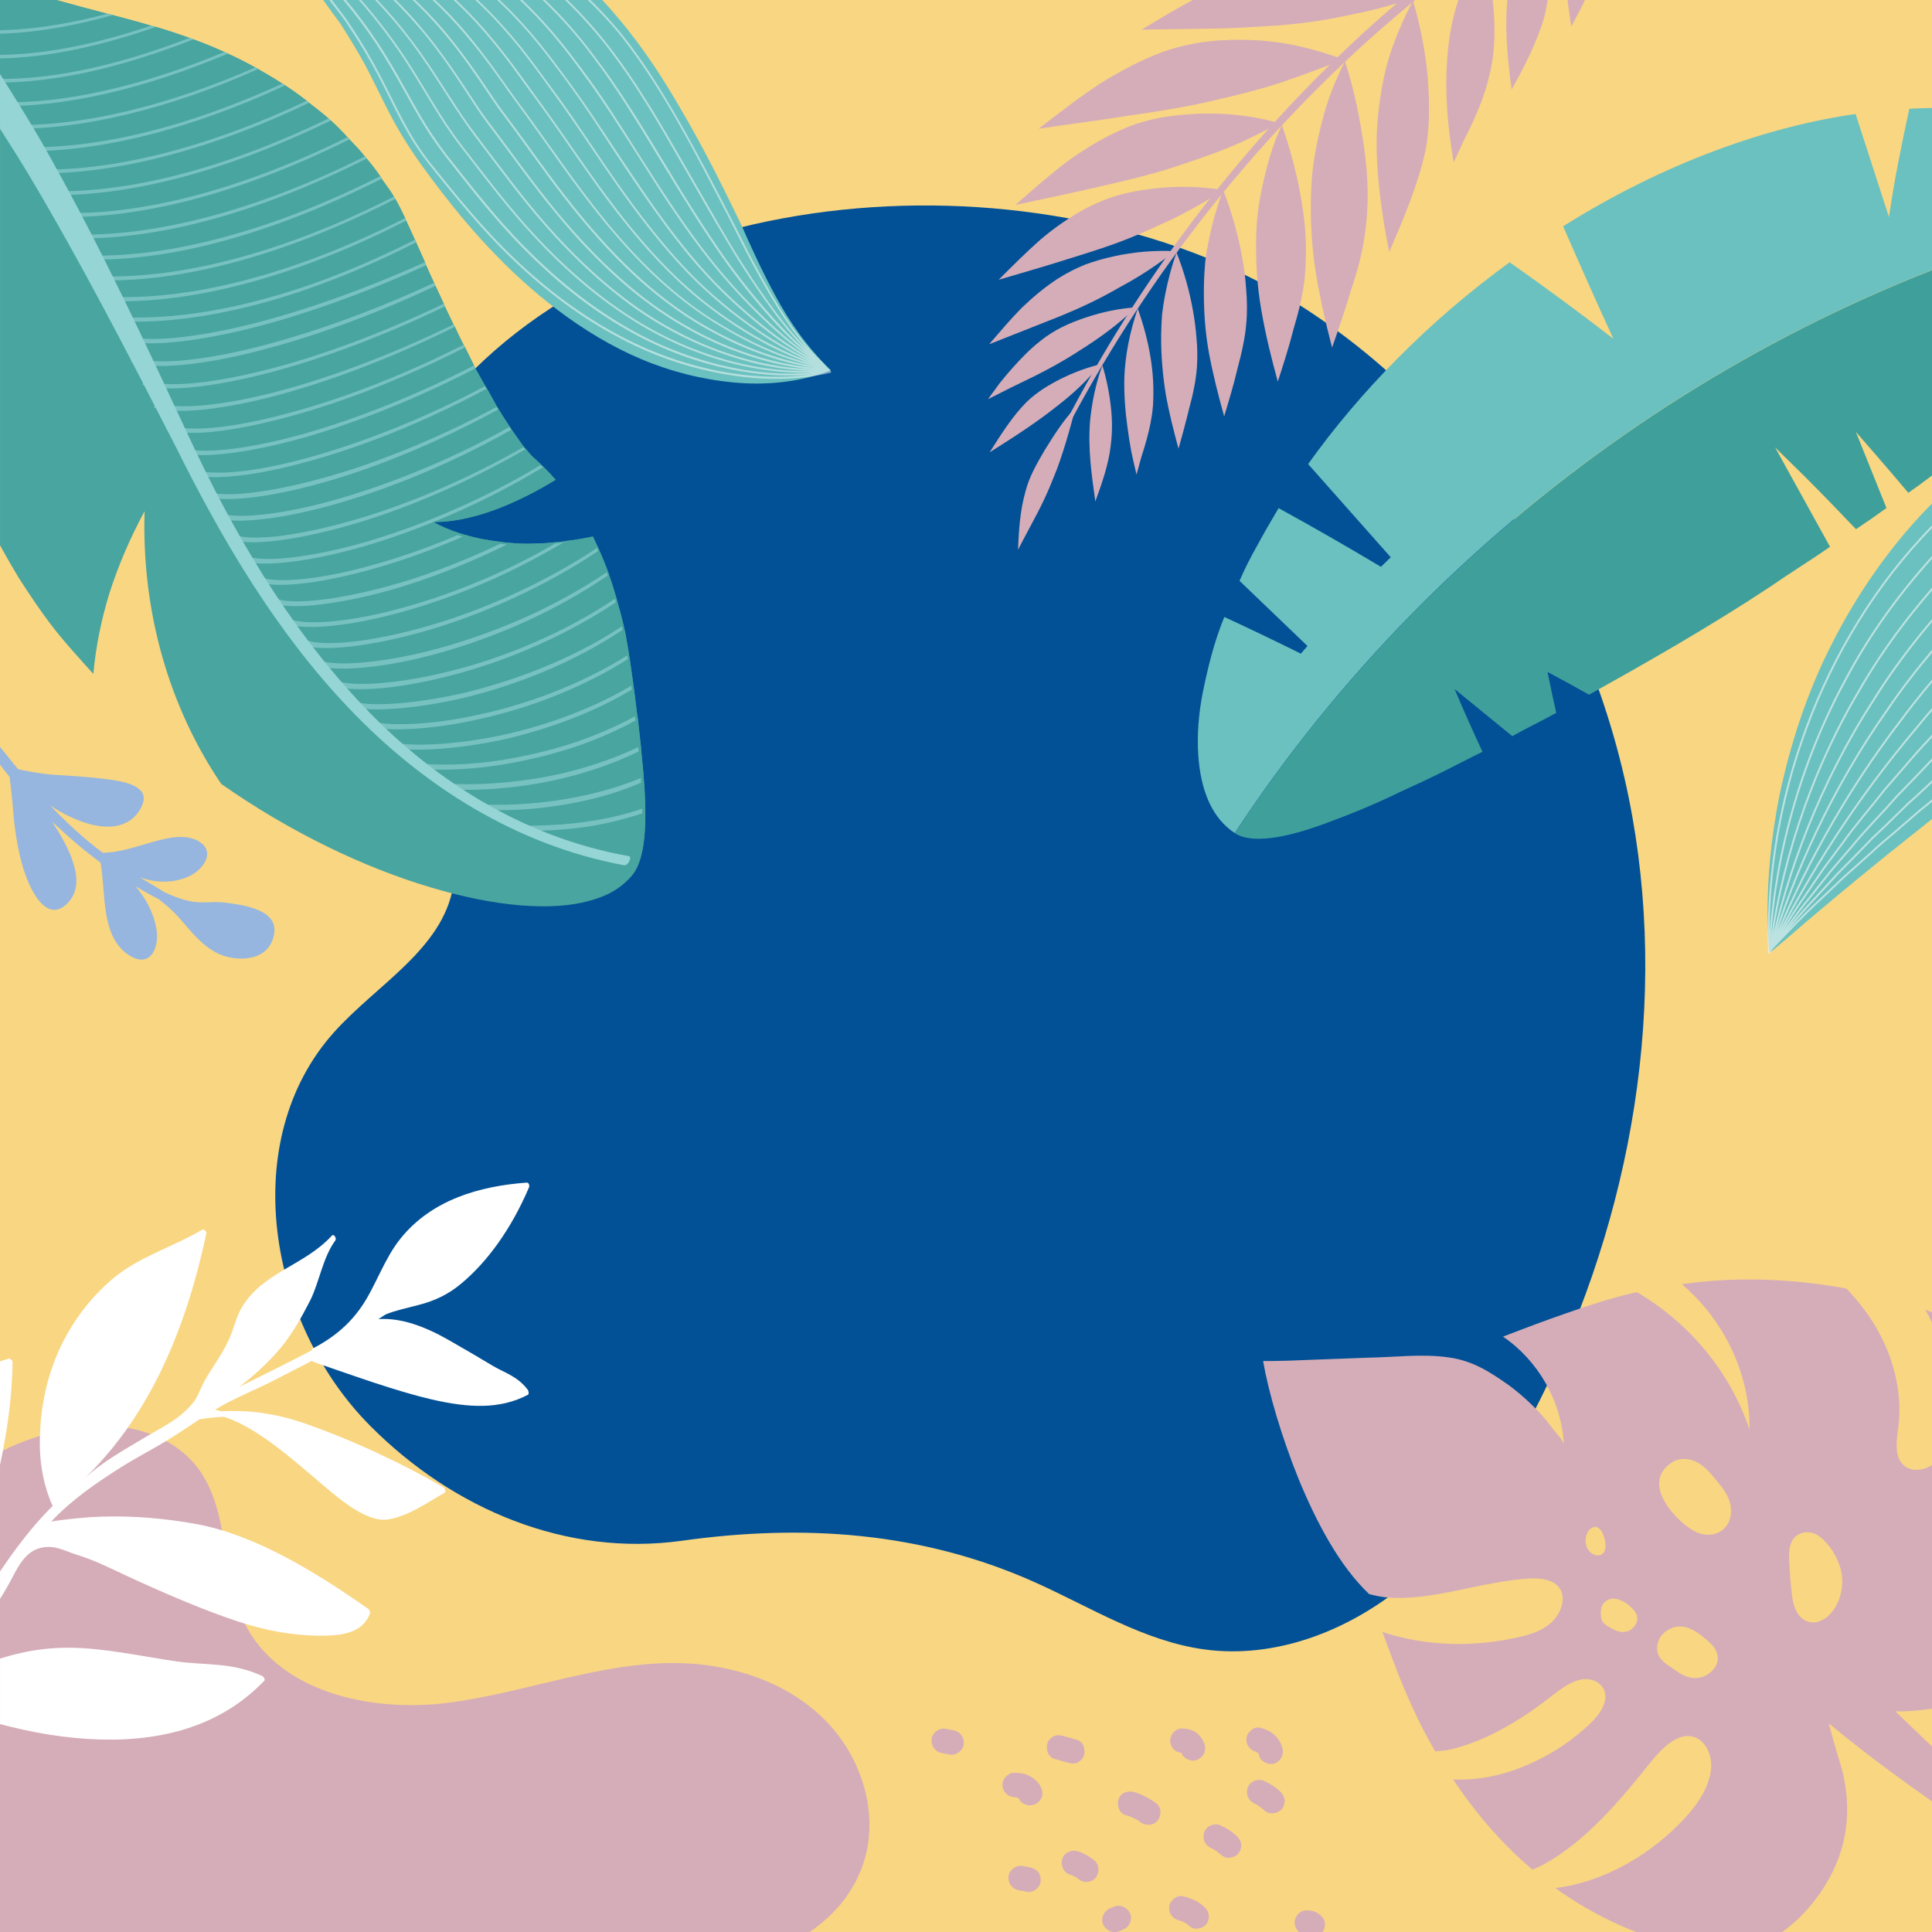 <?xml version="1.0" encoding="utf-8"?>
<!-- Generator: Adobe Illustrator 24.1.2, SVG Export Plug-In . SVG Version: 6.00 Build 0)  -->
<svg version="1.1" id="Layer_1" xmlns="http://www.w3.org/2000/svg" xmlns:xlink="http://www.w3.org/1999/xlink" x="0px" y="0px"
	 viewBox="0 0 145.92 145.92" style="enable-background:new 0 0 145.92 145.92;" xml:space="preserve">
<style type="text/css">
	.st0{fill:#F9D682;}
	.st1{fill:#025196;}
	.st2{clip-path:url(#SVGID_2_);}
	.st3{fill:#3FA09B;}
	.st4{fill:#6BC1BF;}
	.st5{fill:#49A5A0;}
	.st6{fill:#95D5D5;}
	.st7{opacity:0.61;}
	.st8{opacity:0.49;}
	.st9{fill:#FFFFFF;}
	.st10{opacity:0.55;}
	.st11{fill:none;stroke:#FFFFFF;stroke-width:0.142;stroke-miterlimit:10;}
	.st12{fill:#D5ADB8;}
	.st13{clip-path:url(#SVGID_2_);fill:#D5ADB8;}
	.st14{fill:#96B6DF;}
</style>
<g>
	<rect class="st0" width="145.92" height="145.92"/>
	<path class="st1" d="M33.58,30.33c-5.38,6.42-7.51,15.82-4.11,23.48c1.93,4.34,5.57,8.46,4.76,13.14c-0.82,4.75-5.77,7.41-8.99,11
		c-7.34,8.17-5.02,21.97,2.73,29.75c6.32,6.35,14.85,9.88,23.53,8.67c9.15-1.28,18.11-0.69,26.65,3.13
		c4.22,1.89,8.25,4.46,12.83,5.08c5.32,0.72,10.75-1.37,14.92-4.75c4.17-3.38,7.2-7.96,9.7-12.71c7.28-13.86,10.43-30.07,7.68-45.48
		s-11.62-29.87-24.77-38.37C80.18,11.44,48.39,12.66,33.58,30.33z"/>
	<g>
		<defs>
			
				<rect id="SVGID_1_" x="0" y="0" transform="matrix(-1.836970e-16 1 -1 -1.836970e-16 145.922 -4.815685e-05)" width="145.92" height="145.92"/>
		</defs>
		<clipPath id="SVGID_2_">
			<use xlink:href="#SVGID_1_"  style="overflow:visible;"/>
		</clipPath>
		<g class="st2">
			<path class="st3" d="M111.97,56.78c-0.73-1.56-1.43-3.13-2.11-4.74c0,0,2.58,2.11,4.36,3.56c1.05-0.6,2.21-1.14,3.32-1.76
				c-0.23-1.02-0.45-2.05-0.66-3.09c1.04,0.55,2.09,1.13,3.14,1.72c4.49-2.51,9.17-5.17,13.7-8.17c1.53-1.06,3.06-2,4.5-3
				l-4.15-7.51c0,0,0.98,0.96,2.24,2.2c1.25,1.25,2.78,2.83,3.87,3.98c0.79-0.53,1.56-1.06,2.3-1.6l-2.31-5.75
				c0,0,2.29,2.61,3.96,4.6c0.94-0.65,1.83-1.33,2.69-2c0.88-0.63,1.72-1.26,2.52-1.91c0.4-0.33,0.79-0.66,1.18-0.98
				c0.39-0.3,0.77-0.61,1.14-0.92c0.74-0.62,1.44-1.25,2.11-1.89c-0.19-1.51-0.36-3.05-0.52-4.55c0,0,0.99,1.53,2.01,3.11
				c1.06-1.05,1.98-2.12,2.77-3.19c0.8-1.02,1.47-2.05,1.97-3.09c1.01-2.06,1.39-4.12,0.94-6.06c-27.46,6.37-52.2,23.63-67.67,47.19
				c1.23,0.81,3.81,0.41,7.02-0.81c1.63-0.6,3.5-1.35,5.42-2.29c0.98-0.46,2.03-0.92,3.06-1.44
				C109.8,57.89,110.85,57.32,111.97,56.78z"/>
			<path class="st4" d="M140.15,8.61c-6.57,0.94-14.33,3.61-22.09,8.48c1.24,2.85,2.5,5.69,3.8,8.5c-2.55-1.97-5.16-3.9-7.84-5.78
				c-6.15,4.46-11.36,9.83-15.22,15.24l6.24,7.04l-0.74,0.72c-2.56-1.53-5.14-3.01-7.73-4.43c-0.56,0.94-1.1,1.87-1.59,2.78
				c-0.51,0.9-0.97,1.8-1.36,2.71l5.13,4.92l-0.5,0.58c-1.91-0.95-3.83-1.87-5.78-2.77c-0.8,1.96-1.26,3.91-1.61,5.63
				c-0.35,1.72-0.45,3.34-0.36,4.75c0.18,2.83,1.1,4.85,2.76,5.94c15.47-23.56,40.21-40.82,67.67-47.19
				c-0.54-2.36-2.24-4.28-5.09-5.66c-0.71-0.34-1.49-0.66-2.34-0.92c-0.84-0.24-1.75-0.44-2.72-0.6c-0.97-0.16-2.02-0.28-3.12-0.36
				c-1.1-0.07-2.24-0.03-3.45,0.02c-0.6,2.74-1.14,5.43-1.54,8.19L140.15,8.61z"/>
		</g>
		<g class="st2">
			<g>
				<g>
					<path class="st5" d="M-6.04-4.24c1.74,1.14,3.95,2.16,6.39,3.02c2.43,0.86,5.09,1.56,7.76,2.26c0.15,0.03,0.28,0.06,0.41,0.1
						c0.95,0.26,1.94,0.51,2.89,0.8c0.13,0.03,0.24,0.06,0.36,0.09c0.83,0.25,1.7,0.53,2.55,0.84c0.09,0.03,0.19,0.07,0.29,0.11
						c0.76,0.27,1.56,0.61,2.33,0.95c0.08,0.04,0.18,0.08,0.26,0.12c0.7,0.33,1.39,0.67,2.06,1.04c0.07,0.04,0.15,0.08,0.22,0.12
						c0.6,0.36,1.25,0.71,1.84,1.11c0.08,0.03,0.14,0.08,0.21,0.13c0.56,0.36,1.11,0.75,1.63,1.17c0.07,0.05,0.13,0.09,0.18,0.15
						c0.5,0.38,1,0.77,1.48,1.19c0.05,0.05,0.1,0.1,0.17,0.15c0.43,0.4,0.86,0.82,1.26,1.27c0.07,0.05,0.11,0.09,0.15,0.16
						c0.4,0.41,0.8,0.83,1.16,1.29c0.05,0.05,0.1,0.1,0.14,0.16c0.36,0.42,0.7,0.87,1.02,1.33c0.04,0.06,0.09,0.11,0.11,0.19
						c0.25,0.37,0.54,0.73,0.79,1.13c0.04,0.07,0.09,0.14,0.13,0.23c0.05,0.04,0.07,0.11,0.11,0.17c0.24,0.39,0.47,0.88,0.74,1.44
						c0.02,0.06,0.04,0.14,0.08,0.19c0.2,0.45,0.43,0.94,0.66,1.45c0.04,0.05,0.06,0.12,0.09,0.19c0.21,0.47,0.44,0.98,0.67,1.5
						l0.09,0.23c0.19,0.44,0.39,0.87,0.6,1.32l0.1,0.23c0.22,0.44,0.42,0.89,0.63,1.35c0.03,0.06,0.05,0.13,0.08,0.2l0.65,1.36
						c0.03,0.07,0.06,0.13,0.1,0.18l0.01,0.01c0.21,0.46,0.43,0.9,0.66,1.36c0.04,0.07,0.07,0.12,0.11,0.19
						c0.23,0.46,0.46,0.91,0.68,1.37c0.03,0.07,0.07,0.15,0.1,0.22c0.26,0.46,0.5,0.9,0.75,1.33c0.04,0.07,0.08,0.14,0.13,0.2
						c0.26,0.48,0.52,0.94,0.76,1.37c0.05,0.06,0.08,0.12,0.12,0.19c0.28,0.47,0.58,0.91,0.84,1.32c0.06,0.06,0.1,0.13,0.14,0.21
						c0.34,0.49,0.65,0.93,0.92,1.3l0.15,0.16c0.25,0.32,0.47,0.56,0.67,0.73c0.17,0.15,0.33,0.3,0.49,0.46l0.17,0.16
						c0.32,0.32,0.62,0.64,0.92,0.98c-1.27,0.78-2.54,1.43-3.78,1.95c-1.96,0.82-3.83,1.25-5.46,1.24c0.63,0.34,1.29,0.63,2,0.85
						c0.12,0.04,0.24,0.09,0.38,0.11c0.88,0.27,1.82,0.45,2.8,0.55c0.16,0.03,0.34,0.05,0.51,0.06c0.72,0.07,1.46,0.09,2.25,0.05
						c0.46-0.01,0.93-0.05,1.39-0.1l0.01,0.01c0.2-0.02,0.39-0.04,0.6-0.08c0.02-0.01,0.02-0.01,0.02-0.01
						c0.67-0.06,1.38-0.19,2.1-0.34c0.13,0.26,0.24,0.54,0.38,0.8c0.03,0.07,0.06,0.14,0.09,0.22c0.23,0.52,0.45,1.05,0.66,1.61
						c0.03,0.07,0.06,0.15,0.08,0.24c0.2,0.56,0.38,1.13,0.55,1.74c0.03,0.07,0.05,0.17,0.07,0.25c0.17,0.59,0.33,1.19,0.48,1.81
						c0.02,0.09,0.04,0.18,0.05,0.25c0.04,0.15,0.08,0.32,0.11,0.49c0.06,0.37,0.15,0.87,0.25,1.43c0,0.1,0.02,0.18,0.04,0.27
						c0.08,0.59,0.18,1.26,0.28,1.98c0.01,0.1,0.02,0.2,0.04,0.28c0.08,0.64,0.16,1.32,0.25,2.01c0.02,0.09,0.04,0.19,0.05,0.29
						c0.07,0.67,0.15,1.34,0.22,2.01c0.02,0.1,0.02,0.2,0.03,0.32c0.07,0.67,0.13,1.33,0.19,1.97c0.01,0.12,0.01,0.24,0.02,0.35
						c0.06,0.65,0.09,1.3,0.1,1.93l0.01,0.34c0.04,2.16-0.2,4.02-0.97,4.96c-0.99,1.19-2.19,1.67-3.27,1.96
						c-2.77,0.78-7.06,0.47-12.01-1.03c-4.96-1.47-10.56-4.14-15.78-7.8c-3.93-5.8-6.02-12.98-5.79-20.6
						c-1.11,2.06-2,4.14-2.66,6.21c-0.63,2.05-1.03,4.09-1.21,6.08c-1.13-1.26-2.27-2.49-3.26-3.8c-0.67-0.88-1.47-2.05-2.37-3.45
						c-0.86-1.43-1.8-3.11-2.75-4.97c-1.84-3.77-3.75-8.3-5.07-13.2c-0.36-1.21-0.64-2.46-0.92-3.71c-0.26-1.25-0.55-2.49-0.72-3.76
						c-0.38-2.53-0.66-4.96-0.75-7.62C-8.9,7.77-8.8,5.11-8.35,2.58C-7.91,0.06-7.13-2.31-6.04-4.24z"/>
				</g>
				<g>
					<path class="st5" d="M3.48,12.1l3.99,7.8c0.67,1.37,1.42,2.69,2.13,4.05c0.69,1.36,1.44,2.69,2.12,4.07
						c2.93,5.84,5.69,11.99,9.36,17.67c3.61,5.61,8.17,10.66,13.97,14.07c4.07,2.37,8.51,4.18,13.43,4.6
						c0.2-0.91,0.27-2.03,0.25-3.25l-0.01-0.34c-0.01-0.64-0.04-1.29-0.1-1.93c-0.01-0.11-0.01-0.23-0.02-0.35
						c-0.06-0.64-0.13-1.3-0.19-1.97c0-0.12-0.01-0.22-0.03-0.32c-0.07-0.66-0.14-1.34-0.22-2.01c-0.01-0.1-0.03-0.21-0.05-0.29
						c-0.09-0.69-0.17-1.36-0.25-2.01c-0.02-0.09-0.04-0.19-0.04-0.28c-0.1-0.72-0.2-1.39-0.29-1.98c-0.02-0.09-0.04-0.18-0.04-0.27
						c-0.1-0.57-0.19-1.07-0.25-1.43c-0.03-0.17-0.07-0.34-0.11-0.49c-0.02-0.08-0.03-0.17-0.05-0.25
						c-0.15-0.62-0.31-1.21-0.48-1.81c-0.02-0.09-0.04-0.18-0.07-0.25c-0.17-0.61-0.35-1.18-0.55-1.74
						c-0.02-0.09-0.05-0.16-0.08-0.24c-0.2-0.56-0.42-1.1-0.66-1.61c-0.03-0.08-0.06-0.15-0.09-0.22c-0.14-0.26-0.26-0.54-0.38-0.8
						c-0.71,0.15-1.42,0.27-2.1,0.34c0,0,0,0-0.02,0.01c-0.21,0.04-0.4,0.06-0.6,0.08l-0.01-0.01c-0.47,0.05-0.94,0.1-1.39,0.1
						c-0.78,0.05-1.53,0.02-2.25-0.05c-0.17-0.01-0.35-0.03-0.51-0.06c-0.98-0.11-1.92-0.28-2.8-0.55
						c-0.14-0.03-0.26-0.07-0.38-0.11c-0.71-0.22-1.38-0.51-2-0.85c1.63,0.01,3.49-0.42,5.46-1.24c1.24-0.52,2.51-1.17,3.78-1.95
						c-0.29-0.34-0.6-0.67-0.92-0.98l-0.17-0.16c-0.16-0.16-0.31-0.31-0.49-0.46c-0.2-0.17-0.42-0.42-0.67-0.73l-0.15-0.16
						c-0.27-0.37-0.59-0.81-0.92-1.31c-0.04-0.07-0.09-0.15-0.14-0.21c-0.26-0.41-0.56-0.84-0.84-1.32
						c-0.04-0.07-0.07-0.14-0.12-0.19c-0.24-0.44-0.5-0.9-0.76-1.37c-0.05-0.06-0.08-0.12-0.13-0.2c-0.24-0.43-0.49-0.87-0.75-1.33
						c-0.03-0.07-0.07-0.15-0.1-0.22c-0.23-0.45-0.45-0.91-0.68-1.37c-0.04-0.07-0.07-0.12-0.11-0.19c-0.23-0.45-0.45-0.9-0.66-1.36
						l-0.01-0.01c-0.04-0.05-0.07-0.11-0.1-0.18l-0.65-1.36c-0.03-0.07-0.05-0.13-0.08-0.2c-0.21-0.46-0.41-0.91-0.63-1.35
						l-0.1-0.23c-0.21-0.45-0.41-0.89-0.6-1.32L32.1,19.8c-0.23-0.52-0.46-1.02-0.67-1.5c-0.03-0.07-0.05-0.14-0.09-0.19
						c-0.23-0.51-0.46-1-0.66-1.45c-0.04-0.05-0.06-0.13-0.08-0.19c-0.27-0.55-0.5-1.05-0.74-1.44c-0.04-0.06-0.06-0.13-0.11-0.17
						c-0.04-0.09-0.09-0.16-0.13-0.23c-0.25-0.39-0.53-0.75-0.79-1.13c-0.02-0.07-0.07-0.12-0.11-0.19
						c-0.32-0.47-0.66-0.91-1.02-1.33c-0.04-0.06-0.09-0.11-0.14-0.16c-0.36-0.46-0.76-0.88-1.16-1.29
						c-0.04-0.06-0.08-0.11-0.15-0.16c-0.4-0.45-0.82-0.87-1.26-1.27c-0.07-0.05-0.12-0.09-0.17-0.15
						c-0.48-0.42-0.98-0.81-1.48-1.19c-0.05-0.06-0.11-0.1-0.18-0.15c-0.52-0.42-1.07-0.8-1.63-1.17c-0.07-0.05-0.13-0.09-0.21-0.13
						c-0.59-0.39-1.24-0.75-1.84-1.11c-0.07-0.04-0.15-0.08-0.22-0.12c-0.66-0.37-1.35-0.72-2.06-1.04
						c-0.08-0.05-0.18-0.08-0.26-0.12c-0.77-0.35-1.58-0.68-2.33-0.95c-0.1-0.04-0.2-0.07-0.29-0.11c-0.86-0.3-1.72-0.59-2.55-0.83
						C11.65,2,11.54,1.97,11.41,1.94c-0.95-0.29-1.94-0.54-2.89-0.8C8.39,1.1,8.26,1.07,8.12,1.04c-2.49-0.65-4.95-1.3-7.24-2.08
						C-1.41-1.81-3.5-2.73-5.25-3.75c1.52,3.17,3.09,5.82,4.56,8.38C0.78,7.19,2.19,9.62,3.48,12.1z"/>
				</g>
				<g>
					<path class="st6" d="M47.14,65.35c-8.17-1.51-15.22-6.02-20.74-11.81c-5.56-5.81-9.67-12.84-13.17-19.89
						c-3.6-7.01-7.11-13.83-11.08-20.49C0.15,9.84-2.1,6.62-4.28,2.8c-1.09-1.91-2.16-3.97-3.11-6.32
						c-0.94-2.33-1.69-5.06-2.12-7.89c-0.05-0.34,0.25-0.62,0.68-0.61c0.41,0,0.79,0.26,0.86,0.56c0.62,2.73,1.51,5.29,2.52,7.5
						c1.01,2.22,2.14,4.15,3.23,5.97c2.2,3.63,4.36,6.83,6.2,10.21c3.75,6.71,6.96,13.62,10.28,20.75
						c3.3,7.12,7.36,14.09,12.78,19.93c5.37,5.82,12.34,10.33,20.45,11.76c0.12,0.02,0.14,0.19,0.04,0.38
						C47.44,65.24,47.26,65.37,47.14,65.35L47.14,65.35z"/>
				</g>
			</g>
			<g class="st7">
				<g>
					<g>
						<path class="st6" d="M39.57,62.76c1.34,0.01,2.83-0.07,4.34-0.26c1.51-0.2,3.1-0.57,4.6-1.07l0-0.35
							c-3.32,1.13-6.88,1.35-9.68,1.26C39.08,62.46,39.32,62.61,39.57,62.76z"/>
					</g>
					<g>
						<path class="st6" d="M36.96,61.18c1.56,0.04,3.43-0.04,5.43-0.37c1.99-0.32,4.04-0.83,6.03-1.7c0-0.11-0.01-0.23-0.01-0.35
							c-4.18,1.74-9.08,2.18-12.27,1.98C36.42,60.86,36.7,61.02,36.96,61.18z"/>
					</g>
					<g>
						<path class="st6" d="M34.46,59.64c1.73,0.06,4.02-0.08,6.42-0.51c2.43-0.45,5.01-1.23,7.35-2.37c0-0.12-0.01-0.22-0.03-0.33
							c-2.5,1.19-5.31,2-7.85,2.39c-2.53,0.39-4.91,0.49-6.49,0.36C34.08,59.32,34.28,59.47,34.46,59.64z"/>
					</g>
					<g>
						<path class="st6" d="M32.39,58.11c1.8,0.08,4.37-0.06,7.18-0.67c1.4-0.29,2.83-0.67,4.26-1.17c1.44-0.51,2.85-1.13,4.17-1.86
							c-0.01-0.1-0.03-0.21-0.05-0.3c-1.38,0.75-2.85,1.38-4.34,1.9c-1.47,0.5-2.97,0.88-4.4,1.16c-2.89,0.59-5.46,0.65-7.14,0.53
							C32.18,57.82,32.29,57.96,32.39,58.11z"/>
					</g>
					<g>
						<path class="st6" d="M30.67,56.6c1.83,0.1,4.69-0.14,7.76-0.84c3.12-0.76,6.4-1.94,9.29-3.68c-0.02-0.09-0.03-0.19-0.04-0.29
							c-3.15,1.87-6.82,3.13-10.12,3.81c-3.27,0.65-6.21,0.78-7.67,0.51L30.67,56.6z"/>
					</g>
					<g>
						<path class="st6" d="M28.28,54.97c1.5,0.24,4.59,0.13,8.18-0.72c3.55-0.79,7.58-2.33,10.96-4.47
							c-0.02-0.09-0.04-0.18-0.04-0.28c-3.48,2.19-7.63,3.72-11.24,4.48c-3.65,0.82-6.68,0.84-7.94,0.54l-0.17,0.24L28.28,54.97z"/>
					</g>
					<g>
						<path class="st6" d="M26.91,53.03c1.2,0.34,4.48,0.15,8.24-0.72c3.84-0.94,8.15-2.57,11.82-5c0.02,0.09,0.03,0.18,0.05,0.26
							c-3.76,2.52-8.13,4.2-12,5.14c-3.81,0.88-7.1,1.05-8.36,0.69L26.91,53.03z"/>
					</g>
					<g>
						<path class="st6" d="M25.69,51.5c1.23,0.33,4.52,0.17,8.45-0.85c3.9-0.96,8.48-2.86,12.3-5.42c0.03,0.07,0.05,0.17,0.07,0.26
							c-1.85,1.24-3.89,2.35-5.99,3.27c-2.1,0.93-4.23,1.67-6.21,2.19c-1.99,0.53-3.86,0.87-5.41,1.02c-1.53,0.14-2.76,0.1-3.48-0.1
							L25.69,51.5z"/>
					</g>
					<g>
						<path class="st6" d="M24.46,49.97c1.3,0.33,4.7,0.09,8.74-1.02c2.03-0.56,4.21-1.32,6.35-2.27c2.15-0.95,4.31-2.14,6.27-3.45
							c0.03,0.07,0.06,0.15,0.08,0.24c-1.95,1.33-4.09,2.51-6.26,3.5c-2.15,0.97-4.34,1.75-6.39,2.33c-4.1,1.16-7.59,1.41-9.07,1.04
							L24.46,49.97z"/>
					</g>
					<g>
						<path class="st6" d="M23.29,48.4c1.42,0.43,4.97,0.06,9.07-1.13c4.11-1.18,8.81-3.27,12.73-5.88
							c0.03,0.07,0.05,0.14,0.09,0.22c-3.97,2.67-8.72,4.79-12.92,6.01c-4.17,1.21-7.8,1.59-9.24,1.15L23.29,48.4z"/>
					</g>
					<g>
						<path class="st6" d="M22.14,46.84c1.32,0.36,4.31,0.13,7.99-0.86c3.68-0.98,7.92-2.66,11.84-4.95l0.01,0.01
							c0.2-0.02,0.4-0.05,0.6-0.09c-2,1.2-4.12,2.28-6.22,3.17c-2.09,0.88-4.16,1.59-6.09,2.12c-3.87,1.08-7.03,1.32-8.42,0.95
							L22.14,46.84z"/>
					</g>
					<g>
						<path class="st6" d="M20.99,45.26c0.81,0.25,2.37,0.21,4.34-0.11c1.97-0.32,4.31-0.89,6.78-1.74
							c1.45-0.51,3.44-1.27,5.67-2.34c0.16,0.03,0.34,0.04,0.51,0.05c-3.67,1.82-7.51,3.21-10.66,3.92
							c-3.16,0.73-5.76,0.93-6.91,0.56L20.99,45.26z"/>
					</g>
					<g>
						<path class="st6" d="M19.88,43.66c0.99,0.28,3.02,0.2,5.64-0.34c2.63-0.55,5.8-1.52,9.04-2.9c0.12,0.04,0.25,0.08,0.38,0.11
							c-3.38,1.49-6.68,2.51-9.44,3.1c-2.75,0.59-4.88,0.67-5.9,0.37L19.88,43.66z"/>
					</g>
					<g>
						<path class="st6" d="M18.79,42.05c1.33,0.42,4.7,0.06,8.75-1.09c4.12-1.2,8.88-3.18,13.29-5.83L41,35.29
							c-4.49,2.73-9.33,4.75-13.54,5.98c-4.15,1.19-7.58,1.55-8.97,1.13L18.79,42.05z"/>
					</g>
					<g>
						<path class="st6" d="M17.75,40.42c0.65,0.21,1.79,0.24,3.25,0.08c1.48-0.18,3.3-0.54,5.3-1.1c3.99-1.1,8.77-3.07,13.22-5.62
							l0.15,0.16c-4.51,2.61-9.4,4.65-13.47,5.78c-2.04,0.58-3.9,0.95-5.42,1.13c-1.5,0.17-2.66,0.13-3.33-0.08L17.75,40.42z"/>
					</g>
					<g>
						<path class="st6" d="M16.71,38.79c1.28,0.4,4.46,0.11,8.46-1c4.03-1.13,8.75-2.99,13.29-5.53c0.06,0.06,0.1,0.13,0.14,0.21
							c-4.64,2.62-9.44,4.54-13.54,5.68c-4.08,1.13-7.31,1.41-8.66,0.99L16.71,38.79z"/>
					</g>
					<g>
						<path class="st6" d="M15.69,37.14c1.23,0.44,4.44,0.12,8.42-0.96c3.96-1.05,8.81-2.98,13.39-5.44
							c0.05,0.06,0.08,0.13,0.12,0.19c-4.53,2.48-9.37,4.46-13.41,5.57c-4.04,1.12-7.39,1.48-8.82,0.96L15.69,37.14z"/>
					</g>
					<g>
						<path class="st6" d="M14.71,35.48c1.4,0.47,4.57,0.2,8.59-0.92c4.01-1.1,8.74-2.95,13.32-5.39c0.04,0.07,0.08,0.14,0.12,0.2
							c-2.68,1.43-5.58,2.77-8.49,3.86c-3.18,1.19-6.16,2.02-8.6,2.46c-2.41,0.42-4.27,0.46-5.24,0.12L14.71,35.48z"/>
					</g>
					<g>
						<path class="st6" d="M13.76,33.81c1.37,0.5,4.61,0.18,8.59-0.88c4.01-1.07,8.82-2.94,13.44-5.32c0.03,0.07,0.07,0.15,0.1,0.22
							c-2.59,1.34-5.32,2.57-8.12,3.62c-1.66,0.62-3.26,1.16-4.77,1.59c-1.49,0.42-2.88,0.74-4.13,0.96
							c-2.5,0.44-4.45,0.5-5.43,0.14L13.76,33.81z"/>
					</g>
					<g>
						<path class="st6" d="M12.84,32.12c1.37,0.51,4.55,0.25,8.59-0.82c2.01-0.52,4.22-1.23,6.51-2.11c2.31-0.89,4.7-1.95,7.06-3.14
							c0.04,0.07,0.07,0.12,0.11,0.19c-2.4,1.22-4.83,2.3-7.18,3.21c-2.34,0.91-4.58,1.62-6.63,2.16c-2.05,0.53-3.9,0.88-5.41,1.02
							c-1.49,0.13-2.66,0.07-3.36-0.19L12.84,32.12z"/>
					</g>
					<g>
						<path class="st6" d="M11.92,30.43c1.39,0.51,4.58,0.26,8.61-0.75c4.06-1.03,8.92-2.82,13.71-5.17
							c0.03,0.07,0.06,0.13,0.1,0.18c-4.88,2.42-9.81,4.25-13.95,5.31c-4.11,1.04-7.36,1.29-8.79,0.77L11.92,30.43z"/>
					</g>
					<g>
						<path class="st6" d="M11.05,28.73c1.35,0.55,4.58,0.3,8.63-0.69c4.03-0.97,8.97-2.77,13.84-5.1c0.03,0.06,0.05,0.13,0.08,0.2
							c-4.94,2.39-9.97,4.22-14.08,5.21c-4.12,1.01-7.41,1.26-8.79,0.69L11.05,28.73z"/>
					</g>
					<g>
						<path class="st6" d="M10.2,27.01c1.35,0.52,4.5,0.33,8.6-0.65c4.11-0.99,9.02-2.69,13.99-5l0.1,0.23
							c-5.06,2.39-10.04,4.12-14.22,5.12c-4.18,1-7.38,1.17-8.8,0.62L10.2,27.01z"/>
					</g>
					<g>
						<path class="st6" d="M9.37,25.29c1.31,0.57,4.55,0.35,8.62-0.58c4.07-0.92,9.12-2.66,14.11-4.91l0.09,0.23
							c-5.08,2.32-10.18,4.08-14.34,5.02c-4.14,0.94-7.44,1.14-8.83,0.55L9.37,25.29z"/>
					</g>
				</g>
				<g>
					<g>
						<path class="st6" d="M-3.65,2.35c3.78,0.55,8-0.05,12.17-1.21C8.39,1.1,8.26,1.07,8.12,1.04C4.11,2.09,0.08,2.62-3.53,2.06
							L-3.7,2.28L-3.65,2.35z"/>
					</g>
					<g>
						<path class="st6" d="M-2.44,4.33c4.45,0.4,9.4-0.62,14.21-2.3C11.65,2,11.54,1.97,11.41,1.94C6.63,3.55,1.73,4.51-2.61,4.02
							L-2.44,4.33z"/>
					</g>
					<g>
						<path class="st6" d="M-1.61,6.06l0.06,0.13C3.48,6.5,9.15,5.12,14.61,2.97c-0.1-0.04-0.2-0.07-0.29-0.11
							C8.88,4.97,3.24,6.29-1.69,5.89L-1.61,6.06z"/>
					</g>
					<g>
						<path class="st6" d="M-0.62,7.99C4.85,8.21,11.2,6.59,17.2,4.05c-0.08-0.05-0.18-0.08-0.26-0.12
							C10.93,6.43,4.61,8.01-0.79,7.68L-0.62,7.99z"/>
					</g>
					<g>
						<path class="st6" d="M0.35,9.72C6.23,9.89,13.04,8.1,19.48,5.22c-0.07-0.04-0.15-0.08-0.22-0.12
							C12.81,7.94,5.99,9.69,0.17,9.42L0.35,9.72z"/>
					</g>
					<g>
						<path class="st6" d="M1.36,11.37l0.02,0.03C7.5,11.6,14.73,9.62,21.53,6.45c-0.07-0.05-0.13-0.09-0.21-0.13
							c-3.41,1.56-6.91,2.84-10.35,3.68c-3.41,0.84-6.73,1.23-9.78,1.1L1.36,11.37z"/>
					</g>
					<g>
						<path class="st6" d="M2.31,13.08c6.39,0.21,13.94-1.92,21.04-5.32c-0.05-0.06-0.11-0.1-0.18-0.15
							C16.05,11,8.46,13.09,2.14,12.78L2.31,13.08z"/>
					</g>
					<g>
						<path class="st6" d="M3.22,14.73c3.29,0.11,6.87-0.38,10.56-1.36c3.71-0.99,7.5-2.47,11.21-4.27
							c-0.07-0.05-0.12-0.09-0.17-0.15c-3.7,1.79-7.52,3.26-11.22,4.22c-3.69,0.96-7.27,1.41-10.54,1.25L3.22,14.73z"/>
					</g>
					<g>
						<path class="st6" d="M4.1,16.37c3.32,0.14,7.04-0.38,10.83-1.4c3.79-1.02,7.67-2.56,11.46-4.44
							c-0.04-0.06-0.08-0.11-0.15-0.16c-3.81,1.88-7.71,3.4-11.51,4.4c-1.9,0.5-3.77,0.87-5.59,1.09c-1.81,0.22-3.55,0.28-5.21,0.19
							L4.1,16.37z"/>
					</g>
					<g>
						<path class="st6" d="M4.95,17.99c3.41,0.14,7.15-0.36,11-1.41c3.86-1.05,7.85-2.65,11.74-4.6c-0.04-0.06-0.09-0.11-0.14-0.16
							c-7.77,3.89-15.86,6.22-22.64,5.87l-0.07,0.09L4.95,17.99z"/>
					</g>
					<g>
						<path class="st6" d="M5.86,19.58c3.42,0.16,7.19-0.33,11.11-1.41c3.91-1.07,7.92-2.68,11.85-4.67
							c-0.02-0.07-0.07-0.12-0.11-0.19c-7.77,3.93-15.98,6.33-22.72,5.96L5.82,19.5L5.86,19.58z"/>
					</g>
					<g>
						<path class="st6" d="M7.09,20.85c6.76,0.33,14.83-2.01,22.66-6c0.05,0.04,0.07,0.11,0.11,0.17c-7.93,4.07-16.15,6.47-23,6.13
							L7.09,20.85z"/>
					</g>
					<g>
						<path class="st6" d="M8.2,22.41c6.67,0.32,14.68-2.01,22.4-5.94c0.02,0.06,0.04,0.14,0.08,0.19
							c-7.82,4.01-15.95,6.38-22.72,6.07L8.2,22.41z"/>
					</g>
					<g>
						<path class="st6" d="M9.33,23.96c3.26,0.14,6.9-0.37,10.62-1.38c3.72-1,7.56-2.54,11.39-4.47c0.04,0.05,0.06,0.12,0.09,0.19
							c-3.88,1.97-7.8,3.55-11.56,4.57c-3.77,1.03-7.47,1.55-10.77,1.4L9.33,23.96z"/>
					</g>
				</g>
			</g>
		</g>
		<g class="st2">
			<path class="st4" d="M30.46,10.4c0.79,1.29,1.75,2.62,2.87,4.07l0.9,1.14c0.32,0.41,0.66,0.81,1.01,1.22
				c0.7,0.82,1.44,1.65,2.25,2.47c3.19,3.3,7.31,6.48,11.78,8.16c2.28,0.86,4.69,1.37,7.02,1.49c2.33,0.11,4.58-0.24,6.47-0.98
				c-1.85-1.79-3.17-3.72-4.2-5.64c-0.52-0.96-1-1.91-1.45-2.88c-0.22-0.48-0.45-0.95-0.66-1.43l-0.31-0.7l-0.35-0.75
				c-1.35-2.77-3-6.17-5.51-10.23c-1.31-2.12-2.95-4.37-4.89-6.45c-1.96-2.09-4.29-4.01-6.75-5.46c-2.46-1.48-5.06-2.46-7.56-3.17
				c-2.24-0.55-4.49-1.11-6.71-1.66c-4.57-1.16-9.28-2.17-13.81-3c2.98,1.07,5.43,2.84,7.42,4.91c2,2.06,3.59,4.4,5.21,6.74
				c0.81,1.17,1.63,2.35,2.51,3.52c0.69,1.08,1.32,2.12,1.87,3.12C28.64,6.92,29.36,8.62,30.46,10.4z"/>
			<g class="st8">
				<g>
					<path class="st9" d="M10.62-13.57c2.75,0.83,4.88,2.16,6.62,3.73c1.75,1.56,3.13,3.37,4.55,5.32c0.49,0.69,1,1.4,1.52,2.13
						c0.51,0.7,1.03,1.42,1.56,2.13c0.52,0.71,1.16,1.46,1.56,2.11c0.9,1.33,1.66,2.64,2.3,3.87c1.28,2.45,2.11,4.5,3.85,6.68
						c1.73,2.14,3.85,4.82,6.27,7.11c2.4,2.31,5.14,4.37,8.03,5.88c2.64,1.4,5.33,2.28,8,2.74c2.67,0.45,5.33,0.47,7.85-0.13
						l0.05,0.14c-2.54,0.61-5.21,0.6-7.89,0.15c-2.68-0.46-5.37-1.32-8.03-2.73c-2.92-1.52-5.67-3.59-8.09-5.92
						c-2.43-2.3-4.57-5-6.3-7.15c-1.76-2.2-2.58-4.24-3.86-6.69c-0.64-1.22-1.41-2.53-2.31-3.87c-0.4-0.65-1.06-1.41-1.57-2.12
						c-0.53-0.72-1.05-1.44-1.56-2.14c-0.52-0.73-1.03-1.44-1.52-2.13c-1.4-1.94-2.78-3.73-4.52-5.28
						c-1.73-1.55-3.84-2.87-6.56-3.69L10.62-13.57z"/>
				</g>
				<g>
					<path class="st9" d="M10.75-13.53c2.59,0.78,4.68,2.01,6.45,3.47c1.78,1.46,3.25,3.15,4.76,4.98c0.58,0.71,1.17,1.44,1.78,2.19
						c1,1.21,2.01,2.43,3,3.63c0.89,1.14,1.68,2.26,2.35,3.35c1.36,2.18,2.26,4.11,3.52,6.02c0.36,0.54,0.76,1.1,1.19,1.66
						c1.7,2.15,3.68,4.72,5.91,6.96c2.22,2.25,4.7,4.27,7.35,5.83c2.55,1.52,5.21,2.53,7.83,3.12c2.63,0.58,5.25,0.72,7.8,0.27
						l0.03,0.14c-2.57,0.46-5.2,0.31-7.84-0.26c-2.64-0.58-5.3-1.59-7.86-3.11c-2.67-1.56-5.17-3.6-7.4-5.86
						c-2.24-2.24-4.23-4.83-5.93-6.99c-0.43-0.56-0.83-1.12-1.2-1.67c-1.26-1.91-2.16-3.83-3.52-6.01
						c-0.67-1.09-1.46-2.21-2.35-3.35c-1-1.21-2.02-2.44-3.02-3.65c-0.61-0.75-1.2-1.48-1.78-2.19c-1.5-1.83-2.97-3.5-4.73-4.95
						c-1.76-1.45-3.83-2.67-6.39-3.44L10.75-13.53z"/>
				</g>
				<g>
					<path class="st9" d="M10.88-13.49c2.43,0.73,4.46,1.86,6.25,3.21c1.8,1.35,3.35,2.91,4.94,4.63c0.68,0.74,1.38,1.5,2.1,2.29
						c0.85,0.91,1.8,1.95,2.81,3.03c0.94,1.03,1.83,2.15,2.64,3.26c1.64,2.24,2.79,4.45,4.16,6.51c0.38,0.56,0.79,1.14,1.24,1.72
						c1.66,2.13,3.48,4.57,5.5,6.72c2.02,2.17,4.24,4.13,6.62,5.72c2.48,1.67,5.11,2.85,7.71,3.58c2.62,0.73,5.22,1.01,7.81,0.72
						l0.02,0.14c-2.61,0.29-5.23,0-7.85-0.72c-2.61-0.73-5.25-1.91-7.73-3.58c-2.4-1.59-4.63-3.57-6.66-5.75
						c-2.03-2.16-3.86-4.61-5.52-6.75c-0.46-0.59-0.87-1.17-1.25-1.73c-1.37-2.06-2.52-4.27-4.16-6.51
						c-0.81-1.11-1.71-2.23-2.64-3.26c-1.01-1.09-1.97-2.13-2.83-3.05c-0.72-0.78-1.42-1.55-2.1-2.28c-1.58-1.71-3.13-3.26-4.92-4.6
						c-1.78-1.34-3.8-2.45-6.2-3.18L10.88-13.49z"/>
				</g>
				<g>
					<path class="st9" d="M11.01-13.45c4.52,1.38,7.79,4.03,11.07,7.16c0.81,0.79,1.65,1.6,2.51,2.43c0.95,0.92,1.99,1.93,3.07,2.98
						c1.01,1.01,1.99,2.09,2.86,3.19c1.76,2.19,3.05,4.42,4.42,6.46c0.39,0.57,0.82,1.16,1.29,1.78c1.58,2.07,3.23,4.34,5.04,6.39
						c1.8,2.05,3.75,3.95,5.84,5.53c2.41,1.86,5.03,3.24,7.62,4.14c2.61,0.91,5.21,1.37,7.87,1.25L62.61,28
						c-2.69,0.12-5.3-0.34-7.91-1.25c-2.6-0.9-5.23-2.27-7.64-4.13c-2.1-1.6-4.06-3.5-5.87-5.56c-1.81-2.05-3.47-4.33-5.05-6.41
						c-0.48-0.62-0.91-1.23-1.3-1.8c-1.38-2.04-2.66-4.27-4.42-6.46c-0.87-1.09-1.85-2.17-2.86-3.18c-1.08-1.05-2.13-2.06-3.08-2.98
						c-0.86-0.83-1.7-1.65-2.51-2.43c-3.27-3.12-6.52-5.75-11-7.11L11.01-13.45z"/>
				</g>
				<g>
					<path class="st9" d="M11.14-13.4c4.13,1.24,7.58,3.69,10.8,6.41c1,0.86,2.03,1.74,3.09,2.66c1.19,1.04,2.48,2.1,3.6,3.11
						c1.13,1.03,2.16,2.09,3.07,3.16c1.83,2.13,3.16,4.26,4.44,6.19c0.42,0.64,0.89,1.25,1.34,1.84c1.47,1.96,2.94,4.03,4.52,5.94
						c1.57,1.91,3.24,3.69,5.02,5.24c2.37,2.1,4.96,3.72,7.57,4.83c2.63,1.1,5.23,1.77,7.99,1.85l-0.01,0.14
						c-2.78-0.07-5.39-0.75-8.03-1.85c-2.62-1.11-5.21-2.73-7.59-4.83c-1.79-1.56-3.47-3.35-5.04-5.27
						c-1.58-1.91-3.06-3.99-4.53-5.95c-0.45-0.59-0.92-1.21-1.35-1.86c-1.28-1.93-2.6-4.06-4.43-6.18
						c-0.91-1.06-1.94-2.12-3.07-3.15c-1.12-1.01-2.42-2.07-3.61-3.12c-1.06-0.91-2.09-1.8-3.09-2.66
						c-3.21-2.71-6.64-5.14-10.74-6.37L11.14-13.4z"/>
				</g>
				<g>
					<path class="st9" d="M11.26-13.36c3.64,1.1,7.03,3.14,10.22,5.51c1.3,0.96,2.61,1.98,3.97,3.03c1.19,0.93,2.47,1.88,3.67,2.84
						c1.2,0.98,2.33,2.02,3.34,3.08c2.03,2.13,3.54,4.41,4.86,6.37c0.42,0.64,0.9,1.25,1.38,1.9c1.32,1.79,2.6,3.63,3.94,5.35
						c1.33,1.73,2.72,3.35,4.17,4.82c2.37,2.4,4.92,4.33,7.56,5.67c1.32,0.68,2.65,1.25,3.99,1.67c1.35,0.44,2.71,0.74,4.16,0.89
						l-0.03,0.14c-1.46-0.15-2.83-0.45-4.18-0.89c-1.35-0.43-2.69-0.99-4.01-1.68c-2.65-1.35-5.21-3.28-7.58-5.68
						c-1.46-1.48-2.85-3.11-4.19-4.84c-1.34-1.73-2.62-3.57-3.94-5.36c-0.49-0.65-0.96-1.27-1.39-1.91
						c-1.32-1.97-2.82-4.23-4.85-6.36c-1.01-1.07-2.13-2.1-3.33-3.08c-1.2-0.96-2.49-1.91-3.68-2.84c-1.36-1.05-2.66-2.07-3.97-3.03
						c-3.18-2.36-6.55-4.39-10.17-5.48L11.26-13.36z"/>
				</g>
				<g>
					<path class="st9" d="M11.39-13.32c3,0.91,6.06,2.45,9,4.32c1.81,1.14,3.6,2.39,5.48,3.69c1.26,0.88,2.58,1.76,3.88,2.71
						c1.29,0.95,2.5,1.98,3.59,3.06c2.2,2.14,3.82,4.48,5.17,6.38c0.4,0.57,0.86,1.19,1.42,1.95c2.25,3.11,4.32,6.19,6.61,8.83
						c2.48,2.89,5.04,5.16,7.68,6.76c2.67,1.61,5.23,2.78,8.26,3.35l-0.04,0.13c-3.05-0.58-5.63-1.76-8.3-3.38
						c-2.65-1.61-5.22-3.88-7.69-6.77c-2.29-2.64-4.38-5.73-6.62-8.84c-0.56-0.77-1.01-1.39-1.43-1.96
						c-0.09-0.13-0.19-0.26-0.28-0.4c-1.34-1.9-2.97-4.12-5.11-6.18c-1.06-1.03-2.24-2.02-3.48-2.93C28.27-3.5,27-4.35,25.78-5.2
						c-1.88-1.3-3.67-2.55-5.48-3.69c-2.93-1.86-5.98-3.4-8.96-4.3L11.39-13.32z"/>
				</g>
				<g>
					<path class="st9" d="M11.52-13.28c1.88,0.57,3.91,1.38,5.94,2.39c2.83,1.38,5.79,3.22,8.84,5.1c1.32,0.82,2.7,1.63,4.09,2.57
						c1.37,0.93,2.68,1.95,3.85,3.03c2.37,2.16,4.13,4.54,5.47,6.41c0.52,0.71,1.03,1.41,1.46,2.01c1.78,2.48,3.36,4.89,5.02,7.07
						c2.54,3.38,5.12,6.11,7.77,8.05c1.33,0.99,2.68,1.84,4.06,2.56c1.38,0.72,2.8,1.34,4.42,1.78l-0.06,0.13
						c-1.63-0.44-3.06-1.07-4.44-1.79c-1.39-0.73-2.74-1.58-4.07-2.58c-2.66-1.95-5.25-4.69-7.78-8.06
						c-1.66-2.19-3.25-4.61-5.02-7.08c-0.43-0.59-0.94-1.29-1.47-2.01c-1.34-1.87-3.09-4.24-5.45-6.39
						c-1.17-1.08-2.47-2.1-3.84-3.02c-1.39-0.93-2.76-1.74-4.09-2.57c-3.05-1.88-6.01-3.71-8.83-5.09c-2.02-1-4.04-1.81-5.92-2.38
						L11.52-13.28z"/>
				</g>
				<g>
					<path class="st9" d="M53.41,21.87c1.39,1.26,2.8,2.36,4.25,3.32c1.46,0.94,2.95,1.82,4.75,2.46l-0.07,0.13
						c-1.74-0.63-3.2-1.48-4.61-2.38c-1.4-0.93-2.78-1.96-4.12-3.17c-2.67-2.36-5.29-5.68-8-9.67c-1.04-1.52-2.11-3.15-3.29-4.8
						c-0.46-0.62-0.98-1.35-1.5-2.06c-1.26-1.73-3-4.01-5.45-6.17c-1.22-1.08-2.6-2.11-4.1-3.06c-0.75-0.47-1.53-0.92-2.31-1.35
						c-0.76-0.42-1.52-0.84-2.29-1.26c-2.95-1.62-5.73-3.16-8.31-4.34c-2.57-1.19-4.9-2.06-6.75-2.61l0.05-0.13
						c1.85,0.56,4.19,1.42,6.77,2.62c2.58,1.19,5.37,2.72,8.31,4.34c0.77,0.42,1.54,0.84,2.29,1.26c0.79,0.43,1.57,0.89,2.32,1.36
						c1.5,0.95,2.89,1.99,4.11,3.07c2.45,2.17,4.21,4.46,5.46,6.19c0.52,0.71,1.05,1.43,1.5,2.05c1.19,1.66,2.25,3.29,3.29,4.81
						C48.32,16.32,50.86,19.54,53.41,21.87z"/>
				</g>
				<g>
					<path class="st9" d="M52.3,19.4c1.51,1.82,3.06,3.3,4.68,4.66c1.63,1.34,3.26,2.55,5.38,3.55l-0.08,0.12
						c-1.88-0.89-3.38-1.94-4.84-3.11c-1.45-1.17-2.86-2.46-4.2-3.93c-2.73-2.95-5.4-7.05-8.41-11.64
						c-0.42-0.61-0.83-1.24-1.28-1.86c-0.48-0.69-1.01-1.4-1.54-2.1c-1.06-1.42-2.59-3.43-5.03-5.61c-1.22-1.09-2.68-2.19-4.37-3.22
						c-0.84-0.52-1.74-1.02-2.69-1.49c-0.9-0.44-1.85-0.91-2.83-1.39c-3-1.47-5.86-2.87-8.49-3.96c-2.62-1.1-4.99-1.9-6.88-2.47
						l0.05-0.13c1.89,0.57,4.27,1.37,6.89,2.48c2.63,1.09,5.49,2.49,8.49,3.96c0.99,0.48,1.93,0.95,2.83,1.39
						c0.96,0.47,1.86,0.98,2.7,1.5c1.69,1.03,3.16,2.14,4.38,3.23c2.46,2.19,3.99,4.21,5.05,5.63c0.52,0.7,1.05,1.41,1.54,2.1
						c0.45,0.62,0.86,1.25,1.28,1.86C47.59,12.96,49.92,16.61,52.3,19.4z"/>
				</g>
				<g>
					<path class="st9" d="M51.68,16.86c1.72,2.46,3.24,4.3,4.93,6.03c1.7,1.71,3.34,3.29,5.71,4.68l-0.09,0.11
						c-1.88-1.11-3.29-2.33-4.66-3.64c-1.35-1.31-2.67-2.73-3.92-4.3c-1.29-1.62-2.62-3.52-4.04-5.72c-0.73-1.14-1.47-2.31-2.23-3.5
						C46.59,9.3,45.77,8,44.81,6.64l-0.26-0.36c-0.42-0.59-0.87-1.19-1.31-1.78c-1.11-1.47-2.79-3.54-5.16-5.56
						c-1.5-1.29-3.25-2.48-5.08-3.49c-0.91-0.52-1.86-0.97-2.8-1.4c-0.95-0.43-1.77-0.76-2.66-1.16c-3.46-1.51-6.55-2.84-9.21-3.8
						c-2.66-0.97-4.85-1.62-6.47-2.11l0.05-0.13c1.62,0.49,3.82,1.14,6.47,2.11c2.66,0.96,5.75,2.29,9.2,3.8
						c0.88,0.38,1.77,0.77,2.66,1.16c0.95,0.43,1.9,0.88,2.81,1.4c1.84,1.02,3.59,2.21,5.1,3.5c2.38,2.03,4.08,4.11,5.19,5.58
						C43.8,5,44.24,5.6,44.66,6.19l0.26,0.36c1.42,2.03,2.54,3.86,3.65,5.6C49.67,13.87,50.69,15.46,51.68,16.86z"/>
				</g>
				<g>
					<path class="st9" d="M51.43,14.37c1.12,1.81,2.06,3.26,2.96,4.57c1.21,1.75,2.44,3.29,3.67,4.69c1.24,1.4,2.53,2.73,4.23,3.91
						l-0.11,0.11c-1.88-1.34-3.23-2.76-4.5-4.22c-1.27-1.47-2.45-2.99-3.57-4.64c-1.17-1.71-2.38-3.63-3.68-5.78
						c-0.68-1.12-1.37-2.23-2.04-3.35c-0.37-0.58-0.73-1.16-1.1-1.74c-0.38-0.59-0.79-1.22-1.21-1.82l-0.59-0.84
						c-0.33-0.45-0.67-0.89-1-1.34c-0.83-1.09-2.05-2.55-3.71-4.11c-1.67-1.56-3.8-3.2-6.22-4.51c-2.17-1.23-4.59-2.14-6.56-2.87
						c-3.84-1.48-7.12-2.71-9.79-3.56c-2.68-0.85-4.74-1.39-6.2-1.83l0.05-0.13c1.46,0.44,3.51,0.98,6.19,1.83
						c2.67,0.85,5.95,2.08,9.78,3.56c1.97,0.74,4.4,1.64,6.58,2.87c2.43,1.32,4.58,2.96,6.25,4.53c1.68,1.57,2.9,3.04,3.73,4.13
						c0.33,0.44,0.67,0.89,1,1.34l0.6,0.84c1.23,1.79,2.14,3.28,3,4.67C49.98,11.99,50.72,13.21,51.43,14.37z"/>
				</g>
				<g>
					<path class="st9" d="M51.53,12.15c1.04,1.81,2.02,3.5,2.94,5.1c0.21,0.35,0.42,0.7,0.62,1.05c0.19,0.32,0.38,0.63,0.57,0.94
						c0.39,0.62,0.78,1.22,1.16,1.81c0.78,1.16,1.55,2.27,2.41,3.34c0.86,1.08,1.82,2.12,3.01,3.11l-0.11,0.1
						c-1.47-1.23-2.59-2.56-3.61-3.91c-1.01-1.36-1.97-2.77-2.93-4.31c-0.91-1.5-2-3.34-3.27-5.58c-0.69-1.2-1.41-2.44-2.16-3.74
						c-0.82-1.38-1.67-2.81-2.83-4.5c-0.44-0.64-0.91-1.28-1.38-1.9l-0.24-0.31c-0.84-1.06-2.14-2.57-3.97-4.22
						c-1.84-1.64-4.23-3.35-6.91-4.67c-2.14-1.1-4.53-1.91-6.42-2.51c-2.78-0.93-5.97-2.03-8.94-2.9c-2.96-0.88-5.67-1.47-7.37-1.97
						l0.05-0.13c1.69,0.5,4.39,1.09,7.36,1.97c2.96,0.87,6.15,1.96,8.93,2.89c1.88,0.61,4.27,1.41,6.43,2.51
						c2.68,1.32,5.09,3.04,6.94,4.69c1.84,1.65,3.15,3.17,3.99,4.24l0.24,0.31c0.48,0.62,0.95,1.26,1.39,1.91
						c0.9,1.31,1.63,2.49,2.29,3.58C50.38,10.16,50.98,11.19,51.53,12.15z"/>
				</g>
				<g>
					<path class="st9" d="M51.97,10.34c1.83,3.32,3.35,6.33,4.62,8.84c0.7,1.31,1.42,2.65,2.27,4.02c0.43,0.69,0.9,1.4,1.44,2.1
						c0.54,0.72,1.17,1.44,1.9,2.15l-0.12,0.09c-2.03-2.03-3.2-4-4.29-5.88c-0.54-0.94-1.04-1.87-1.51-2.78
						c-0.49-0.96-0.97-1.91-1.44-2.84c-2.07-3.95-4.62-9.09-7.89-13.26c-0.79-0.98-2.1-2.45-3.98-4.09
						c-1.86-1.63-4.36-3.37-7.1-4.68c-1.18-0.59-2.41-1.06-3.63-1.51c-0.6-0.2-1.26-0.43-1.81-0.59l-1.64-0.47
						c-2.19-0.64-4.43-1.31-6.56-1.9c-4.27-1.21-8.07-1.88-9.98-2.42l0.05-0.13c0.17,0.05,0.37,0.1,0.57,0.16
						c2.13,0.51,5.88,1.24,9.98,2.43c2,0.58,4.13,1.2,6.27,1.82l1.55,0.44c0.57,0.19,1.17,0.37,1.75,0.58
						c1.17,0.43,2.34,0.89,3.47,1.45c2.76,1.32,5.27,3.06,7.15,4.7c1.89,1.64,3.21,3.12,4,4.11c0.89,1.12,1.79,2.41,2.64,3.76
						C50.48,7.72,51.25,9.04,51.97,10.34z"/>
				</g>
			</g>
		</g>
		<g class="st2">
			<path class="st4" d="M133.62,72c0,0-0.1-1.2-0.12-3.33c0.01-2.11,0.2-5.14,0.92-8.69c0.75-3.52,1.99-7.63,4.08-11.63
				c2.06-4.01,4.88-7.99,8.39-11.26c3.14-2.85,6.62-4.97,10.05-6.3c1.68-0.71,3.41-1.15,4.99-1.56c1.61-0.35,3.15-0.56,4.54-0.72
				c2.84-0.21,5.15-0.11,6.78,0.13c1.62,0.21,2.51,0.43,2.51,0.43s-0.35,0.8-1.07,2.09c-0.36,0.65-0.82,1.4-1.34,2.27
				c-0.52,0.89-1.12,1.86-1.82,2.87c-0.69,1.02-1.42,2.17-2.27,3.28c-0.83,1.15-1.73,2.36-2.73,3.55c-1.97,2.45-4.25,4.98-7.02,7.52
				c-2.79,2.6-5.76,5.03-8.72,7.36c-2.97,2.31-5.8,4.6-8.37,6.64c-2.53,2.05-4.73,3.89-6.29,5.22C134.59,71.22,133.62,72,133.62,72z
				"/>
			<g class="st10">
				<path class="st11" d="M175.59,29.15c-0.49,1.37-1.16,2.72-1.99,4.02c-0.79,1.36-1.74,2.66-2.75,3.96
					c-2.02,2.61-4.35,5.15-6.72,7.52c-4.72,4.76-10.01,9.01-15.19,13.32c-1.34,1.04-2.56,2.16-3.9,3.21l-1.91,1.65
					c-0.65,0.54-1.3,1.09-1.91,1.67l-1.91,1.7l-1.85,1.76c-1.28,1.17-2.42,2.42-3.65,3.68"/>
				<path class="st11" d="M175.59,29.15c-0.58,1.2-1.34,2.39-2.25,3.55c-0.87,1.23-1.91,2.4-3,3.61c-2.18,2.41-4.66,4.85-7.16,7.18
					c-2.44,2.36-5.04,4.57-7.57,6.85c-2.57,2.31-5.24,4.57-7.74,6.91c-1.3,1.11-2.46,2.31-3.74,3.43l-1.8,1.76l-0.92,0.87l-0.87,0.9
					l-1.77,1.8l-1.7,1.85c-1.17,1.22-2.19,2.53-3.3,3.81"/>
				<path class="st11" d="M175.59,29.15c-0.67,1.02-1.52,2.06-2.51,3.08c-0.96,1.09-2.08,2.14-3.25,3.26
					c-2.35,2.22-4.97,4.54-7.6,6.84c-2.56,2.32-5.23,4.58-7.78,6.92c-2.59,2.39-5.22,4.77-7.64,7.26l-0.92,0.9l-0.88,0.93
					c-0.59,0.61-1.18,1.22-1.77,1.83c-1.1,1.27-2.31,2.46-3.36,3.75c-0.55,0.63-1.09,1.27-1.63,1.9c-0.52,0.65-1.03,1.3-1.54,1.94
					c-1.06,1.28-1.96,2.63-2.95,3.95"/>
				<path class="st11" d="M175.59,29.15c-0.76,0.85-1.7,1.72-2.78,2.61c-1.04,0.96-2.25,1.89-3.5,2.91
					c-2.51,2.02-5.28,4.24-8.03,6.5c-2.68,2.29-5.43,4.58-7.99,7c-2.6,2.47-5.21,4.98-7.55,7.62c-0.6,0.63-1.17,1.27-1.73,1.93
					c-0.56,0.65-1.12,1.3-1.68,1.94c-1.04,1.34-2.17,2.61-3.13,3.97c-0.5,0.67-1,1.34-1.49,2c-0.46,0.68-0.93,1.36-1.38,2.03
					c-0.96,1.33-1.73,2.74-2.6,4.09"/>
				<path class="st11" d="M175.59,29.15c-3.48,2.54-9.54,6.37-15.27,10.86c-2.79,2.26-5.62,4.59-8.19,7.08
					c-2.61,2.55-5.19,5.19-7.45,7.97c-4.54,5.38-8.17,11.11-10.95,16.72"/>
				<path class="st11" d="M175.59,29.15c-3.83,1.84-10.25,5.28-16.22,9.71c-2.91,2.22-5.82,4.6-8.4,7.15
					c-2.63,2.63-5.18,5.39-7.35,8.33c-4.37,5.67-7.62,11.73-9.91,17.48"/>
				<path class="st11" d="M175.59,29.15c-4.19,1.13-10.95,4.19-17.18,8.55c-3.03,2.19-6.01,4.61-8.61,7.23
					c-2.64,2.71-5.16,5.6-7.25,8.68c-4.2,5.95-7.08,12.36-8.86,18.24"/>
				<path class="st11" d="M175.59,29.15c-1.12,0.15-2.42,0.39-3.84,0.74c-1.38,0.42-2.94,0.86-4.5,1.51
					c-3.17,1.23-6.54,3.04-9.79,5.16c-3.15,2.15-6.21,4.62-8.82,7.3c-2.66,2.78-5.14,5.8-7.15,9.04c-4.03,6.23-6.53,12.98-7.8,19"/>
				<path class="st11" d="M175.59,29.15c-1.22-0.03-2.6,0.06-4.11,0.27c-1.47,0.28-3.11,0.6-4.76,1.16
					c-3.34,1.04-6.86,2.74-10.23,4.82c-3.27,2.12-6.4,4.63-9.03,7.38c-2.67,2.86-5.12,6.01-7.05,9.39
					c-3.86,6.51-5.99,13.61-6.75,19.76"/>
				<path class="st11" d="M175.59,29.15c-1.31-0.2-2.78-0.28-4.38-0.2c-1.56,0.14-3.28,0.35-5.01,0.81
					c-3.51,0.84-7.18,2.44-10.68,4.49c-3.4,2.08-6.6,4.64-9.24,7.45c-2.69,2.93-5.1,6.22-6.95,9.75c-3.69,6.8-5.44,14.23-5.7,20.51"
					/>
				<path class="st11" d="M175.59,29.15c-4.19-1.19-9.8-0.77-15.39,1.33c-5.59,2.06-11.08,5.77-15.09,10.16
					c-4.03,4.36-7.13,9.79-9.03,15.33c-1.92,5.54-2.65,11.16-2.46,16.04"/>
			</g>
		</g>
		<g class="st2">
			<path class="st12" d="M134.26-17.35l0.37,0.95c-11.55,4.56-22.22,11.28-31.45,19.59c-9.21,8.34-16.93,18.33-22.69,29.35
				l-0.14-0.37c5.68-11.06,13.33-21.11,22.48-29.56C112.03-5.8,122.68-12.64,134.26-17.35z"/>
			<path class="st12" d="M79.58,36.05c0.6-1.39,1.31-3.89,1.65-5.28c-0.9,0.96-1.61,2.07-2.32,3.22c-0.58,0.99-1.18,2.02-1.46,3.14
				c-0.42,1.49-0.5,2.97-0.56,4.39C77.98,39.39,78.72,38.25,79.58,36.05z"/>
			<g>
				<g>
					<path class="st12" d="M114.81-10.11c1.51,0.39,3.17,0.6,4.9,0.51c-0.74-0.89-1.6-1.68-2.63-2.33
						c-0.88-0.56-1.89-1.02-3.11-1.19c-0.82-0.11-1.75-0.11-2.67,0.01c-0.93,0.12-1.89,0.32-2.85,0.52
						C110.48-11.64,112.45-10.72,114.81-10.11z"/>
					<path class="st12" d="M109.91-7c1.93,0.23,3.98,0.23,6.08-0.09c-1.06-0.94-2.26-1.72-3.65-2.32c-1.19-0.51-2.51-0.9-4.06-0.92
						c-2.11-0.05-4.38,0.75-6.71,1.48C104.29-8.08,106.94-7.31,109.91-7z"/>
					<path class="st12" d="M104.61-3.36c2.31,0,4.77-0.24,7.21-0.84c-1.41-0.95-2.94-1.68-4.69-2.19c-1.49-0.43-3.14-0.71-5-0.52
						c-1.23,0.16-2.51,0.52-3.83,0.99c-0.66,0.23-1.32,0.5-1.99,0.77c-0.65,0.29-1.3,0.61-1.95,0.92
						C97.67-3.88,101.06-3.28,104.61-3.36z"/>
					<path class="st12" d="M98.34,1.74c1.35-0.15,2.69-0.41,4.07-0.71c1.4-0.28,2.8-0.66,4.18-1.14c-1.73-0.88-3.64-1.54-5.76-1.9
						c-1.84-0.33-3.75-0.37-5.88,0.12c-2.9,0.62-5.82,2.36-8.72,4.13c2-0.03,4-0.06,5.99-0.09c1-0.03,2-0.08,3.01-0.15
						C96.25,1.95,97.29,1.87,98.34,1.74z"/>
					<path class="st12" d="M92.23,7.46c1.5-0.35,3.07-0.74,4.59-1.25c1.51-0.53,3.08-1.07,4.61-1.73c-2.07-0.77-4.4-1.36-6.82-1.45
						c-2.08-0.09-4.36,0.04-6.73,0.87c-1.58,0.57-3.18,1.42-4.79,2.41c-1.56,1.03-3.1,2.22-4.64,3.41c2.3-0.34,4.57-0.63,6.83-0.99
						C87.59,8.4,89.92,8.03,92.23,7.46z"/>
				</g>
				<g>
					<path class="st12" d="M79.98,30.56c1.12-0.87,2.2-1.89,3.14-3.05c-0.99,0.24-1.99,0.6-3.01,1.11
						c-0.87,0.44-1.77,0.97-2.57,1.74c-1.05,1.05-1.93,2.44-2.79,3.8C76.54,33.03,78.27,31.93,79.98,30.56z"/>
					<path class="st12" d="M81.5,26.5c1.47-0.92,2.97-1.99,4.29-3.29c-1.24,0.09-2.52,0.34-3.84,0.79
						c-1.13,0.38-2.31,0.89-3.37,1.75c-0.73,0.57-1.41,1.26-2.08,2.01c-0.33,0.37-0.66,0.76-0.98,1.16l-0.9,1.23l1.7-0.86l1.75-0.85
						C79.23,27.86,80.37,27.24,81.5,26.5z"/>
					<path class="st12" d="M83.27,22.41c0.46-0.24,0.91-0.49,1.36-0.75c0.47-0.25,0.94-0.52,1.4-0.8c0.92-0.57,1.83-1.2,2.69-1.89
						c-1.48-0.07-3.03,0.04-4.64,0.4c-0.69,0.15-1.4,0.35-2.11,0.61c-0.69,0.28-1.39,0.63-2.08,1.07c-0.93,0.6-1.84,1.36-2.72,2.2
						c-0.85,0.86-1.65,1.81-2.46,2.75c1.42-0.56,2.84-1.12,4.25-1.68C80.41,23.76,81.85,23.15,83.27,22.41z"/>
					<path class="st12" d="M85.73,17.81c0.55-0.23,1.1-0.47,1.65-0.73c0.57-0.25,1.14-0.51,1.7-0.8c1.13-0.57,2.23-1.21,3.29-1.93
						c-1.69-0.27-3.49-0.33-5.4-0.09c-0.82,0.1-1.66,0.25-2.51,0.48c-0.84,0.25-1.67,0.59-2.52,1.04c-1.14,0.62-2.29,1.41-3.37,2.33
						c-1.06,0.94-2.11,1.98-3.14,3.02c1.72-0.51,3.42-0.99,5.11-1.53C82.25,19.07,84.02,18.53,85.73,17.81z"/>
					<path class="st12" d="M88.74,12.6c1.28-0.44,2.65-0.87,3.97-1.42c1.34-0.53,2.61-1.21,3.95-1.87c-1.94-0.55-3.96-0.8-6.14-0.72
						c-1.85,0.08-3.9,0.32-5.89,1.24c-1.36,0.6-2.73,1.43-4.07,2.4c-1.3,1-2.59,2.12-3.87,3.25c2.01-0.44,4-0.84,5.98-1.3
						C84.67,13.72,86.73,13.26,88.74,12.6z"/>
				</g>
			</g>
			<g>
				<g>
					<path class="st12" d="M118.38-4.62c0.22-1.47,0.72-3.03,1.58-4.56c0.44,1.07,0.75,2.22,0.89,3.42
						c0.12,1.03,0.14,2.11-0.14,3.23c-0.18,0.76-0.51,1.48-0.87,2.25c-0.35,0.77-0.77,1.54-1.17,2.29
						C118.36-0.1,118.03-2.32,118.38-4.62z"/>
					<path class="st12" d="M114.02-1.36c0.33-1.8,0.98-3.72,2.07-5.57c0.43,1.33,0.73,2.77,0.84,4.25c0.09,1.28,0.07,2.6-0.29,3.95
						c-0.51,1.8-1.48,3.73-2.47,5.49C113.83,4.19,113.54,1.5,114.02-1.36z"/>
					<path class="st12" d="M109.51,2.6c0.37-2.16,1.15-4.43,2.42-6.64c0.45,1.59,0.79,3.32,0.9,5.08c0.1,1.52,0.06,3.09-0.35,4.69
						c-0.25,1.11-0.67,2.21-1.15,3.29c-0.24,0.54-0.51,1.08-0.78,1.61c-0.26,0.55-0.51,1.1-0.76,1.64
						C109.27,9.14,109,6.05,109.51,2.6z"/>
					<path class="st12" d="M104.18,7.86c0.17-1.26,0.42-2.6,0.85-3.9c0.44-1.29,1-2.6,1.69-3.9c0.56,1.88,0.95,3.85,1.12,5.89
						c0.12,1.73,0.18,3.59-0.19,5.48c-0.54,2.51-1.66,5.12-2.72,7.6c-0.37-1.78-0.64-3.54-0.82-5.41c-0.08-0.93-0.14-1.88-0.14-2.85
						C103.98,9.81,104.05,8.85,104.18,7.86z"/>
					<path class="st12" d="M99.07,13.61c0.11-1.46,0.4-2.93,0.79-4.46c0.38-1.54,0.97-3.04,1.72-4.52c0.7,2.14,1.14,4.31,1.47,6.67
						c0.27,2.02,0.36,4.06,0.06,6.22c-0.19,1.47-0.57,2.93-1.06,4.36c-0.43,1.47-0.94,2.94-1.44,4.37c-0.51-1.96-0.98-3.98-1.3-6.1
						C99.02,18.07,98.92,15.92,99.07,13.61z"/>
				</g>
				<g>
					<path class="st12" d="M82.33,31.81c0.13-1.36,0.42-2.81,0.93-4.22c0.3,0.99,0.52,2.04,0.64,3.13c0.11,0.94,0.12,1.91-0.01,2.94
						c-0.16,1.41-0.66,2.83-1.16,4.21C82.46,35.96,82.16,33.95,82.33,31.81z"/>
					<path class="st12" d="M84.92,28.52c0.06-1.68,0.41-3.44,1.01-5.21c0.43,1.19,0.77,2.44,0.98,3.76c0.18,1.13,0.25,2.3,0.17,3.59
						c-0.07,0.86-0.25,1.72-0.49,2.58c-0.12,0.43-0.25,0.86-0.39,1.29c-0.12,0.44-0.24,0.88-0.36,1.31
						c-0.14-0.58-0.28-1.17-0.4-1.76c-0.11-0.58-0.2-1.18-0.28-1.78C84.99,31.09,84.89,29.84,84.92,28.52z"/>
					<path class="st12" d="M87.7,25.27c0.01-0.5,0.03-1.01,0.07-1.53c0.06-0.51,0.14-1.02,0.24-1.53c0.2-1.03,0.48-2.09,0.85-3.14
						c0.55,1.4,0.98,2.88,1.25,4.44c0.12,0.67,0.21,1.35,0.26,2.05c0.07,0.71,0.08,1.44,0.03,2.19c-0.08,1.01-0.29,2.03-0.57,3.04
						c-0.25,1.03-0.53,2.08-0.82,3.1c-0.36-1.34-0.72-2.73-0.97-4.16C87.82,28.31,87.68,26.83,87.7,25.27z"/>
					<path class="st12" d="M90.93,21.53c0.01-0.58,0.05-1.17,0.1-1.77c0.07-0.59,0.18-1.18,0.3-1.78c0.25-1.2,0.6-2.42,1.05-3.64
						c0.63,1.63,1.13,3.36,1.45,5.16c0.14,0.77,0.24,1.56,0.29,2.37c0.07,0.82,0.09,1.67,0.01,2.53c-0.09,1.17-0.37,2.32-0.68,3.5
						c-0.28,1.19-0.64,2.38-0.99,3.55c-0.43-1.54-0.84-3.13-1.15-4.79C91.01,25.02,90.9,23.34,90.93,21.53z"/>
					<path class="st12" d="M94.89,17.54c0.03-1.33,0.26-2.64,0.57-4c0.33-1.35,0.72-2.78,1.36-4.1c0.64,1.84,1.18,3.84,1.51,5.91
						c0.3,1.79,0.39,3.58,0.22,5.56c-0.13,1.32-0.46,2.63-0.85,3.94c-0.34,1.34-0.77,2.67-1.19,3.97c-0.48-1.75-0.93-3.54-1.25-5.43
						C94.93,21.5,94.82,19.59,94.89,17.54z"/>
				</g>
			</g>
		</g>
		<path class="st13" d="M5.39,107.87c3.47-0.66,7.48,0.22,9.59,3.06c2.41,3.26,1.68,7.91,3.44,11.56c2.57,5.32,9.55,6.86,15.41,6.12
			c5.86-0.75,11.53-3.11,17.43-3c4.03,0.08,8.14,1.41,11,4.25c2.86,2.83,4.24,7.28,2.88,11.07c-2.3,6.4-10.38,8.12-17.14,8.82
			c-11.26,1.18-22.52,2.28-33.79,3.3c-4.76,0.43-9.89,0.76-13.98-1.72c-5.5-3.35-7.1-10.55-7.47-16.98
			C-7.92,122.35-8.6,110.54,5.39,107.87z"/>
		<g class="st2">
			<path class="st12" d="M109.32,102.51c1.87,0.23,3.21,1.1,4.69,2.15c0.84,0.63,1.63,1.34,2.34,2.12c0.36,0.38,0.69,0.8,1.01,1.23
				c0.18,0.25,0.75,0.81,0.76,1.14c-0.17-3.35-1.96-6.39-4.6-8.2c1.58-0.6,3.16-1.21,4.77-1.76c1.61-0.57,3.24-1.1,4.91-1.5
				c0.14-0.03,0.3-0.06,0.44-0.09c3.96,2.32,7.05,6.04,8.5,10.38c0.05-4.19-1.92-8.28-5.12-10.99c4.08-0.58,8.27-0.43,12.43,0.33
				c0.46,0.49,0.91,0.99,1.31,1.53c0.96,1.27,1.72,2.72,2.18,4.24c0.46,1.52,0.64,3.08,0.44,4.66c-0.13,1.02-0.34,2.23,0.39,2.91
				c0.64,0.58,1.73,0.4,2.4-0.2c0.66-0.6,0.97-1.51,1.13-2.4c0.57-3.08-0.29-6.36-1.89-9.14c4.7,1.72,9.14,4.56,11.83,8.73
				c3.13,4.85,3.5,11.91-0.37,16.13c-2.29,2.54-5.59,3.96-8.75,4.81c-1.64,0.43-3.33,0.69-4.96,0.67
				c5.51,5.36,11.13,10.23,15.68,16.35c-3.4-2.98-6.87-5.34-10.35-7.76c-3.46-2.4-7.02-4.9-10.37-7.69c0.25,0.9,0.48,1.79,0.76,2.67
				c0.64,1.97,0.86,4.15,0.34,6.33c-0.79,3.3-3.46,6.58-6.43,7.77c-2.08,0.83-4.13,0.52-5.93,0.05c-3.48-0.9-6.61-2.37-9.39-4.38
				c3.17-0.37,6.72-2.11,9.52-5c1.01-1.05,1.97-2.33,2.21-3.73c0.24-1.38-0.53-2.81-1.79-2.75c-1.17,0.07-2.18,1.27-3.03,2.33
				c-2.28,2.87-4.79,5.7-7.69,7.31c-0.31,0.17-0.63,0.32-0.95,0.45c-2.24-1.9-4.23-4.17-5.99-6.81c1.65,0.07,3.39-0.21,5.14-0.91
				c1.74-0.67,3.48-1.72,5.03-3.14c0.65-0.59,1.32-1.37,1.33-2.2c0.01-0.98-0.98-1.48-1.87-1.29c-0.89,0.19-1.71,0.86-2.5,1.48
				c-2.36,1.81-4.9,3.24-7.4,3.81c-0.36,0.08-0.72,0.09-1.08,0.13c-0.59-1.01-1.15-2.07-1.66-3.2c-0.86-1.82-1.59-3.82-2.33-5.82
				c3.22,1.06,6.79,1.21,10.47,0.35c0.75-0.18,1.53-0.42,2.18-0.97c0.65-0.54,1.13-1.5,0.92-2.28c-0.27-1-1.45-1.19-2.43-1.14
				c-3.7,0.21-7.37,1.73-10.8,1.43c-0.46-0.04-0.9-0.14-1.34-0.25c-2.26-2.15-3.97-5.41-5.32-8.67c-1.33-3.3-2.28-6.58-2.69-8.93
				c1.31,0,2.64-0.05,3.98-0.11c1.34-0.05,2.68-0.1,4.02-0.15C105.34,102.51,107.37,102.24,109.32,102.51z M123.66,122.3
				c0.02-0.31-0.14-0.56-0.32-0.76c-0.24-0.27-0.53-0.49-0.86-0.64c-0.23-0.11-0.49-0.19-0.76-0.15c-0.27,0.04-0.56,0.22-0.7,0.49
				c-0.12,0.23-0.13,0.5-0.11,0.74c0.01,0.16,0.04,0.31,0.1,0.45c0.15,0.31,0.77,0.6,1.06,0.73c0.29,0.12,0.63,0.15,0.96,0.01
				C123.35,123.01,123.64,122.67,123.66,122.3z M135.52,116.14c-0.38,0.43-0.41,1.06-0.39,1.61c0.04,0.97,0.11,1.94,0.24,2.9
				c0.4,2.93,3.25,2.24,3.73-0.62c0.2-1.27-0.31-2.49-1.08-3.41c-0.31-0.36-0.67-0.71-1.13-0.84
				C136.43,115.65,135.87,115.75,135.52,116.14z M125.22,124.06c-0.32,1.23,0.71,1.65,1.39,2.14c0.42,0.31,0.92,0.55,1.48,0.54
				c0.69-0.01,1.53-0.57,1.64-1.33c0.1-0.71-0.42-1.22-0.91-1.62c-0.53-0.45-1.11-0.88-1.82-0.94
				C126.28,122.8,125.42,123.28,125.22,124.06z M128.27,115.78c0.67,0.26,1.55,0.17,2.07-0.46c0.43-0.52,0.49-1.27,0.3-1.88
				c-0.18-0.62-0.58-1.11-0.97-1.59c-0.43-0.53-0.87-1.06-1.46-1.39c-0.58-0.33-1.36-0.39-1.96,0.01c-1.26,0.85-1.09,2.04-0.44,3.07
				C126.45,114.6,127.56,115.51,128.27,115.78z M119.8,116.01c-0.09,0.35-0.04,0.72,0.13,1c0.34,0.59,1.34,0.74,1.33-0.29
				c-0.01-0.34-0.09-0.67-0.24-0.96c-0.12-0.24-0.33-0.46-0.59-0.43C120.12,115.36,119.88,115.69,119.8,116.01z"/>
		</g>
		<g class="st2">
			<path class="st14" d="M17.14,68.19c-1.7-0.22-2.16,0.38-4.69-0.79c-0.62-0.38-1.25-0.76-1.87-1.12c1.13,0.38,2.35,0.45,3.53-0.02
				c1.28-0.52,2.21-1.94,0.91-2.71c-1.88-1.11-4.8,0.88-7.27,0.85c-1.43-1.06-2.72-2.28-3.96-3.56c0.92,0.61,2.28,1.32,3.58,1.53
				c1.3,0.22,2.53-0.08,3.21-1.24c0.44-0.75,0.32-1.25-0.13-1.58c-0.44-0.35-1.21-0.53-2.09-0.66c-1.74-0.25-3.93-0.34-4.55-0.39
				c-0.68-0.07-1.36-0.18-2.05-0.32l-0.4-0.09c-0.65-0.8-1.85-2.24-3.07-3.95c-0.63-0.84-1.26-1.76-1.87-2.63
				c-0.58-0.87-1.05-1.82-0.97-2.78c0,0-0.08,0.23-0.09,0.7c-0.01,0.47,0.13,1.19,0.55,2.05c0.89,1.69,2.37,4.18,4.82,7.2l0.04,0.38
				c0.08,0.7,0.17,1.41,0.22,2.14c0.05,0.63,0.24,2.97,0.94,4.9c0.35,0.96,0.81,1.8,1.34,2.27c0.54,0.45,1.14,0.51,1.77-0.09
				c0.85-0.81,0.86-1.91,0.52-3.01c-0.32-1.12-1.01-2.26-1.62-3.21c1.15,1.1,2.37,2.14,3.65,3.09c0.43,2.33-0.02,5.63,2.19,7.02
				c1.61,1,2.28-0.64,2.03-2.02c-0.22-1.28-0.82-2.3-1.56-3.2c0.56,0.33,1.12,0.66,1.71,0.95c0.44,0.33,0.86,0.69,1.26,1.09
				c0.98,1.02,1.79,2.27,3.11,2.96c1.28,0.69,3.75,0.78,4.3-1.09c0.34-1.1-0.23-1.72-1.04-2.08C18.8,68.4,17.74,68.28,17.14,68.19z"
				/>
		</g>
		<g class="st2">
			<path class="st9" d="M19.97,126.93c-2.6,2.72-6.28,4.4-11.43,4.46c-2.44,0.02-5.08-0.3-7.9-1.01c-1.34-0.34-2.71-0.74-4.01-0.93
				c-0.65-0.1-1.29-0.14-1.88-0.09c-0.66,0.06-1.07,0.4-1.47,0.78c-0.26,0.24-0.5,0.51-0.71,0.81c-0.07,0.09-0.13,0.19-0.24,0.24
				c-0.11,0.05-0.27,0.04-0.42-0.06c-0.21-0.13-0.34-0.39-0.34-0.58c0-0.18,0.09-0.31,0.18-0.43l0.52-0.7
				c0.08-0.1,0.15-0.2,0.18-0.35c0.04-0.25-0.17-0.49-0.28-0.77c-0.14-0.38-0.27-0.75-0.41-1.12c-0.26-0.75-0.52-1.49-0.75-2.23
				c-0.47-1.48-0.87-2.95-1.13-4.4c-0.53-2.8-0.36-5.31,0.29-7.64c1.39-5.05,5.23-8.79,10.48-10.29c0.11-0.03,0.3,0.11,0.3,0.26
				c-0.04,2.72-0.41,5.16-0.89,7.49c-0.48,2.29-0.91,4.58-1.44,6.73c-0.57,2.35-1.54,4.36-2.37,6.45c-0.27,0.68-0.48,1.41-0.72,2.13
				c1.03-1.53,2-3.12,2.99-4.7c1.2-1.91,2.45-3.81,3.9-5.54c0.49-0.59,1.02-1.16,1.56-1.7l-0.01-0.01c-0.93-2.1-1.05-4.15-0.92-6
				c0.13-2.02,0.6-3.93,1.36-5.65c0.96-2.15,2.39-4.07,4.18-5.56c1.96-1.62,4.48-2.35,6.69-3.64c0.12-0.07,0.33,0.12,0.3,0.29
				c-1.75,8.28-4.85,14.34-9.27,18.56c1.35-1.28,3.05-2.21,4.65-3.17c1.34-0.81,2.71-1.41,3.7-2.72c0.32-0.44,0.51-1.04,0.79-1.54
				c0.28-0.5,0.59-0.98,0.9-1.46c0.44-0.68,0.86-1.4,1.17-2.23c0.24-0.64,0.41-1.33,0.76-1.89c1.59-2.65,4.72-3.13,6.79-5.4
				c0.15-0.16,0.38,0.21,0.25,0.38c-0.93,1.26-1.2,3.12-1.88,4.5c-0.68,1.33-1.39,2.58-2.24,3.6c-0.95,1.13-2.01,2.09-3.13,2.95
				c1.84-0.91,3.66-1.82,5.48-2.76c0-0.06,0.01-0.1,0.06-0.13c1.41-0.74,2.68-1.69,3.71-3.19c1.04-1.51,1.69-3.58,2.92-5.11
				c2.35-2.94,5.98-3.98,9.54-4.24c0.15-0.01,0.24,0.21,0.17,0.37c-1.34,3.14-3.14,5.6-5.07,7.22c-1.02,0.87-2.1,1.36-3.3,1.66
				c-0.82,0.22-1.68,0.39-2.46,0.71c-0.18,0.12-0.36,0.24-0.54,0.35c1.72-0.12,3.53,0.57,5.26,1.55c1.19,0.68,2.32,1.34,3.42,2
				c0.89,0.52,1.81,0.76,2.59,1.77c0.08,0.1,0.11,0.35,0.03,0.39c-2.14,1.13-4.5,0.99-7.26,0.36c-2.73-0.64-5.83-1.77-8.92-2.83
				c-0.05-0.02-0.09-0.06-0.12-0.1c-0.93,0.48-1.86,0.96-2.8,1.44c-1.42,0.74-2.94,1.32-4.33,2.14l-0.2,0.12
				c0.15,0.03,0.31,0.07,0.46,0.12c1.96-0.11,4,0.14,6.08,0.84c3.85,1.33,7.48,3.05,10.69,4.89c0.14,0.08,0.21,0.37,0.11,0.42
				c-1.34,0.75-2.61,1.7-4.2,2.01c-1.17,0.22-2.6-0.62-4.17-1.89c-2.45-2.02-5.51-4.97-8.3-5.85c-0.63,0.02-1.25,0.09-1.85,0.19
				c-0.74,0.48-1.47,0.98-2.21,1.44c-1.21,0.76-2.5,1.41-3.71,2.17c-1.88,1.19-3.76,2.48-5.28,4.11c0.24-0.04,0.48-0.08,0.73-0.11
				c1.01-0.12,2.01-0.23,3.04-0.26c2.35-0.08,4.79,0.12,7.2,0.56c4.39,0.81,8.88,3.54,12.94,6.38c0.12,0.08,0.2,0.26,0.17,0.35
				c-0.57,1.58-2.26,1.71-3.95,1.7c-1.78-0.03-3.79-0.33-6.05-1.08c-2.56-0.85-5.38-2.06-8.19-3.35c-1.31-0.61-2.65-1.29-3.95-1.68
				c-0.62-0.19-1.28-0.53-1.88-0.58c-0.61-0.06-1.14,0.09-1.55,0.36c-0.71,0.48-1.11,1.29-1.51,2.05c-0.77,1.46-1.7,2.78-2.5,4.18
				c-0.62,1.08-1.43,1.96-2.17,2.93c-0.28,0.36-0.55,0.73-0.84,1.07c0.82-0.55,1.74-1,2.67-1.41c2.13-0.94,4.53-1.6,7.2-1.58
				c2.64,0.01,5.51,0.66,8.16,1.04c2.15,0.3,4.12,0.04,6.41,1.09C19.93,126.65,20.04,126.86,19.97,126.93z"/>
		</g>
		<g class="st2">
			<path class="st12" d="M96.83,131.93c-0.25-0.78-0.88-1.26-1.65-1.44c-0.48-0.11-1,0.34-1.04,0.8c-0.05,0.53,0.28,0.9,0.77,1.03
				c0,0,0,0,0,0c-0.08-0.02-0.09-0.02,0,0.01c0.02,0.01,0.03,0.01,0.04,0.02c0.01,0.01,0.03,0.02,0.04,0.03c0,0,0,0,0,0
				c0.02,0.02,0.03,0.04,0.05,0.06c0.02,0.03,0.03,0.04,0.03,0.05c0.02,0.06,0.04,0.14,0.05,0.17c0.15,0.46,0.79,0.7,1.22,0.5
				C96.83,132.91,97,132.42,96.83,131.93z"/>
			<g>
				<polygon class="st12" points="94.99,136.34 94.99,136.34 94.99,136.34 				"/>
				<path class="st12" d="M96.85,136.58c0.31-0.45,0.2-0.95-0.19-1.3c-0.35-0.33-0.77-0.58-1.21-0.78c-0.44-0.2-1.05,0.05-1.21,0.51
					c-0.18,0.49,0.04,1,0.51,1.21c0.02,0.01,0.19,0.1,0.23,0.12c-0.04-0.02-0.13-0.08-0.02-0.01c0.01,0.01,0.02,0.01,0.02,0.02
					c0,0,0.01,0,0.01,0c0,0,0,0-0.01,0c0.04,0.02,0.08,0.05,0.11,0.07c0.16,0.11,0.3,0.23,0.44,0.35
					C95.9,137.1,96.59,136.97,96.85,136.58z"/>
			</g>
			<path class="st12" d="M90.96,131.69c-0.12-0.32-0.34-0.62-0.62-0.83c-0.34-0.25-0.73-0.31-1.14-0.31c-0.22,0-0.5,0.19-0.63,0.36
				c-0.13,0.18-0.22,0.45-0.18,0.68c0.04,0.24,0.16,0.48,0.36,0.62c0.15,0.11,0.31,0.15,0.47,0.17c0,0.01,0.01,0.01,0.01,0.02
				c0.17,0.46,0.78,0.71,1.22,0.5C90.93,132.68,91.15,132.18,90.96,131.69z"/>
			<path class="st12" d="M93.57,139.94c0.31-0.45,0.2-0.95-0.19-1.3c-0.36-0.32-0.77-0.58-1.21-0.78c-0.44-0.2-1.05,0.05-1.21,0.51
				c-0.18,0.49,0.04,1,0.51,1.21c0.07,0.03,0.15,0.07,0.22,0.11c0.05,0.03,0.1,0.07,0.12,0.08c0.16,0.11,0.31,0.23,0.45,0.35
				C92.63,140.46,93.3,140.33,93.57,139.94z"/>
			<path class="st12" d="M99.72,146.12c0.36-0.31,0.5-0.92,0.16-1.31c-0.16-0.18-0.34-0.33-0.57-0.42c-0.25-0.1-0.46-0.1-0.72-0.1
				c-0.22,0-0.5,0.19-0.62,0.36c-0.13,0.18-0.22,0.45-0.18,0.68c0.04,0.24,0.16,0.48,0.36,0.63c0.07,0.04,0.14,0.08,0.21,0.12
				c0.08,0.03,0.16,0.05,0.25,0.06c0.12,0.09,0.26,0.16,0.42,0.18C99.25,146.34,99.54,146.28,99.72,146.12z"/>
			<path class="st12" d="M91.13,145.3c0.3-0.44,0.2-0.96-0.19-1.3c-0.46-0.41-1-0.64-1.59-0.78c-0.48-0.11-1,0.33-1.04,0.8
				c-0.05,0.54,0.29,0.92,0.79,1.04c0.04,0.01,0.08,0.03,0.12,0.04c0.09,0.03,0.17,0.07,0.26,0.11c0.04,0.02,0.07,0.05,0.11,0.07
				c0.09,0.06,0.17,0.13,0.25,0.2C90.19,145.81,90.86,145.69,91.13,145.3z"/>
			<path class="st12" d="M87.47,137.46c0.28-0.41,0.24-1-0.19-1.3c-0.48-0.34-1.01-0.63-1.58-0.8c-0.47-0.14-1.03,0.01-1.21,0.51
				c-0.16,0.44,0.01,1.06,0.51,1.21c0.23,0.07,0.45,0.16,0.67,0.26c0.05,0.02,0.1,0.05,0.15,0.07c0,0,0.01,0,0.01,0.01
				c0.12,0.07,0.23,0.15,0.34,0.23C86.56,137.93,87.19,137.88,87.47,137.46z"/>
			<path class="st12" d="M81.86,132.62c0.15-0.43-0.01-1.07-0.51-1.21c-0.34-0.1-0.68-0.19-1.02-0.29c-0.25-0.07-0.47-0.1-0.71,0
				c-0.21,0.09-0.42,0.29-0.5,0.51c-0.15,0.43,0.01,1.07,0.51,1.21c0.34,0.1,0.68,0.19,1.02,0.29c0.25,0.07,0.47,0.1,0.71,0
				C81.57,133.04,81.78,132.84,81.86,132.62z"/>
			<path class="st12" d="M82.79,141.77c0.29-0.42,0.22-0.98-0.19-1.3c-0.34-0.27-0.73-0.49-1.14-0.63
				c-0.46-0.16-1.04,0.02-1.21,0.51c-0.16,0.45,0.02,1.05,0.51,1.21c0.15,0.05,0.3,0.14,0.45,0.19c0.02,0.01,0.03,0.02,0.05,0.03
				c0.08,0.05,0.15,0.11,0.23,0.17C81.87,142.26,82.51,142.18,82.79,141.77z"/>
			<path class="st12" d="M85.35,144.51c-0.22-0.46-0.74-0.7-1.22-0.5l-0.31,0.13c-0.45,0.19-0.71,0.76-0.5,1.22
				c0.22,0.46,0.74,0.7,1.22,0.5l0.31-0.13C85.3,145.54,85.56,144.97,85.35,144.51z"/>
			<path class="st12" d="M95.83,150.66c-0.07-0.83-0.86-1.24-1.58-1.38c-0.48-0.09-1,0.32-1.04,0.8c-0.05,0.53,0.29,0.95,0.8,1.04
				c0.02,0,0.03,0.01,0.05,0.01c0.16,0.37,0.58,0.63,0.98,0.56C95.55,151.61,95.88,151.18,95.83,150.66z"/>
			<path class="st12" d="M90.14,152.06c-0.31-0.75-0.96-1.16-1.56-1.66c-0.38-0.32-1.01-0.2-1.3,0.19c-0.32,0.42-0.2,0.98,0.19,1.3
				c0.21,0.18,0.43,0.34,0.65,0.51c0.15,0.12,0.26,0.25,0.31,0.38c0.19,0.46,0.76,0.69,1.22,0.5
				C90.11,153.08,90.34,152.53,90.14,152.06z"/>
			<path class="st12" d="M78.25,142.7c0.18-0.14,0.33-0.38,0.35-0.61c0.02-0.24-0.03-0.51-0.19-0.7c-0.17-0.19-0.36-0.29-0.61-0.35
				c-0.2-0.04-0.39-0.08-0.59-0.11c-0.48-0.08-1,0.31-1.04,0.8c-0.05,0.52,0.29,0.96,0.8,1.04c0.2,0.03,0.39,0.07,0.59,0.11
				C77.78,142.94,78.07,142.84,78.25,142.7z"/>
			<path class="st12" d="M78.38,136.15c0.18-0.15,0.33-0.37,0.35-0.61c0.02-0.27-0.06-0.47-0.19-0.7c-0.2-0.33-0.51-0.58-0.86-0.74
				c-0.37-0.18-0.75-0.21-1.15-0.2c-0.23,0-0.5,0.19-0.63,0.36c-0.13,0.18-0.22,0.45-0.18,0.68c0.1,0.55,0.52,0.81,1.04,0.8
				c-0.25,0-0.01,0.01,0.08,0.02c0,0,0,0,0,0c0.01,0,0.02,0.01,0.03,0.02c0.03,0.02,0.07,0.05,0.09,0.07c0,0,0,0,0,0.01
				c0.03,0.04,0.06,0.09,0.09,0.14c0.11,0.19,0.41,0.32,0.61,0.35C77.91,136.37,78.2,136.3,78.38,136.15z"/>
			<path class="st12" d="M72.79,131.72c0.05-0.53-0.29-0.95-0.8-1.04c-0.2-0.04-0.39-0.08-0.59-0.11c-0.48-0.09-1,0.32-1.04,0.8
				c-0.05,0.53,0.29,0.95,0.8,1.04l0.59,0.11C72.23,132.61,72.75,132.2,72.79,131.72z"/>
		</g>
	</g>
</g>
<g>
</g>
<g>
</g>
<g>
</g>
<g>
</g>
<g>
</g>
<g>
</g>
<g>
</g>
<g>
</g>
<g>
</g>
<g>
</g>
<g>
</g>
<g>
</g>
<g>
</g>
<g>
</g>
<g>
</g>
</svg>
